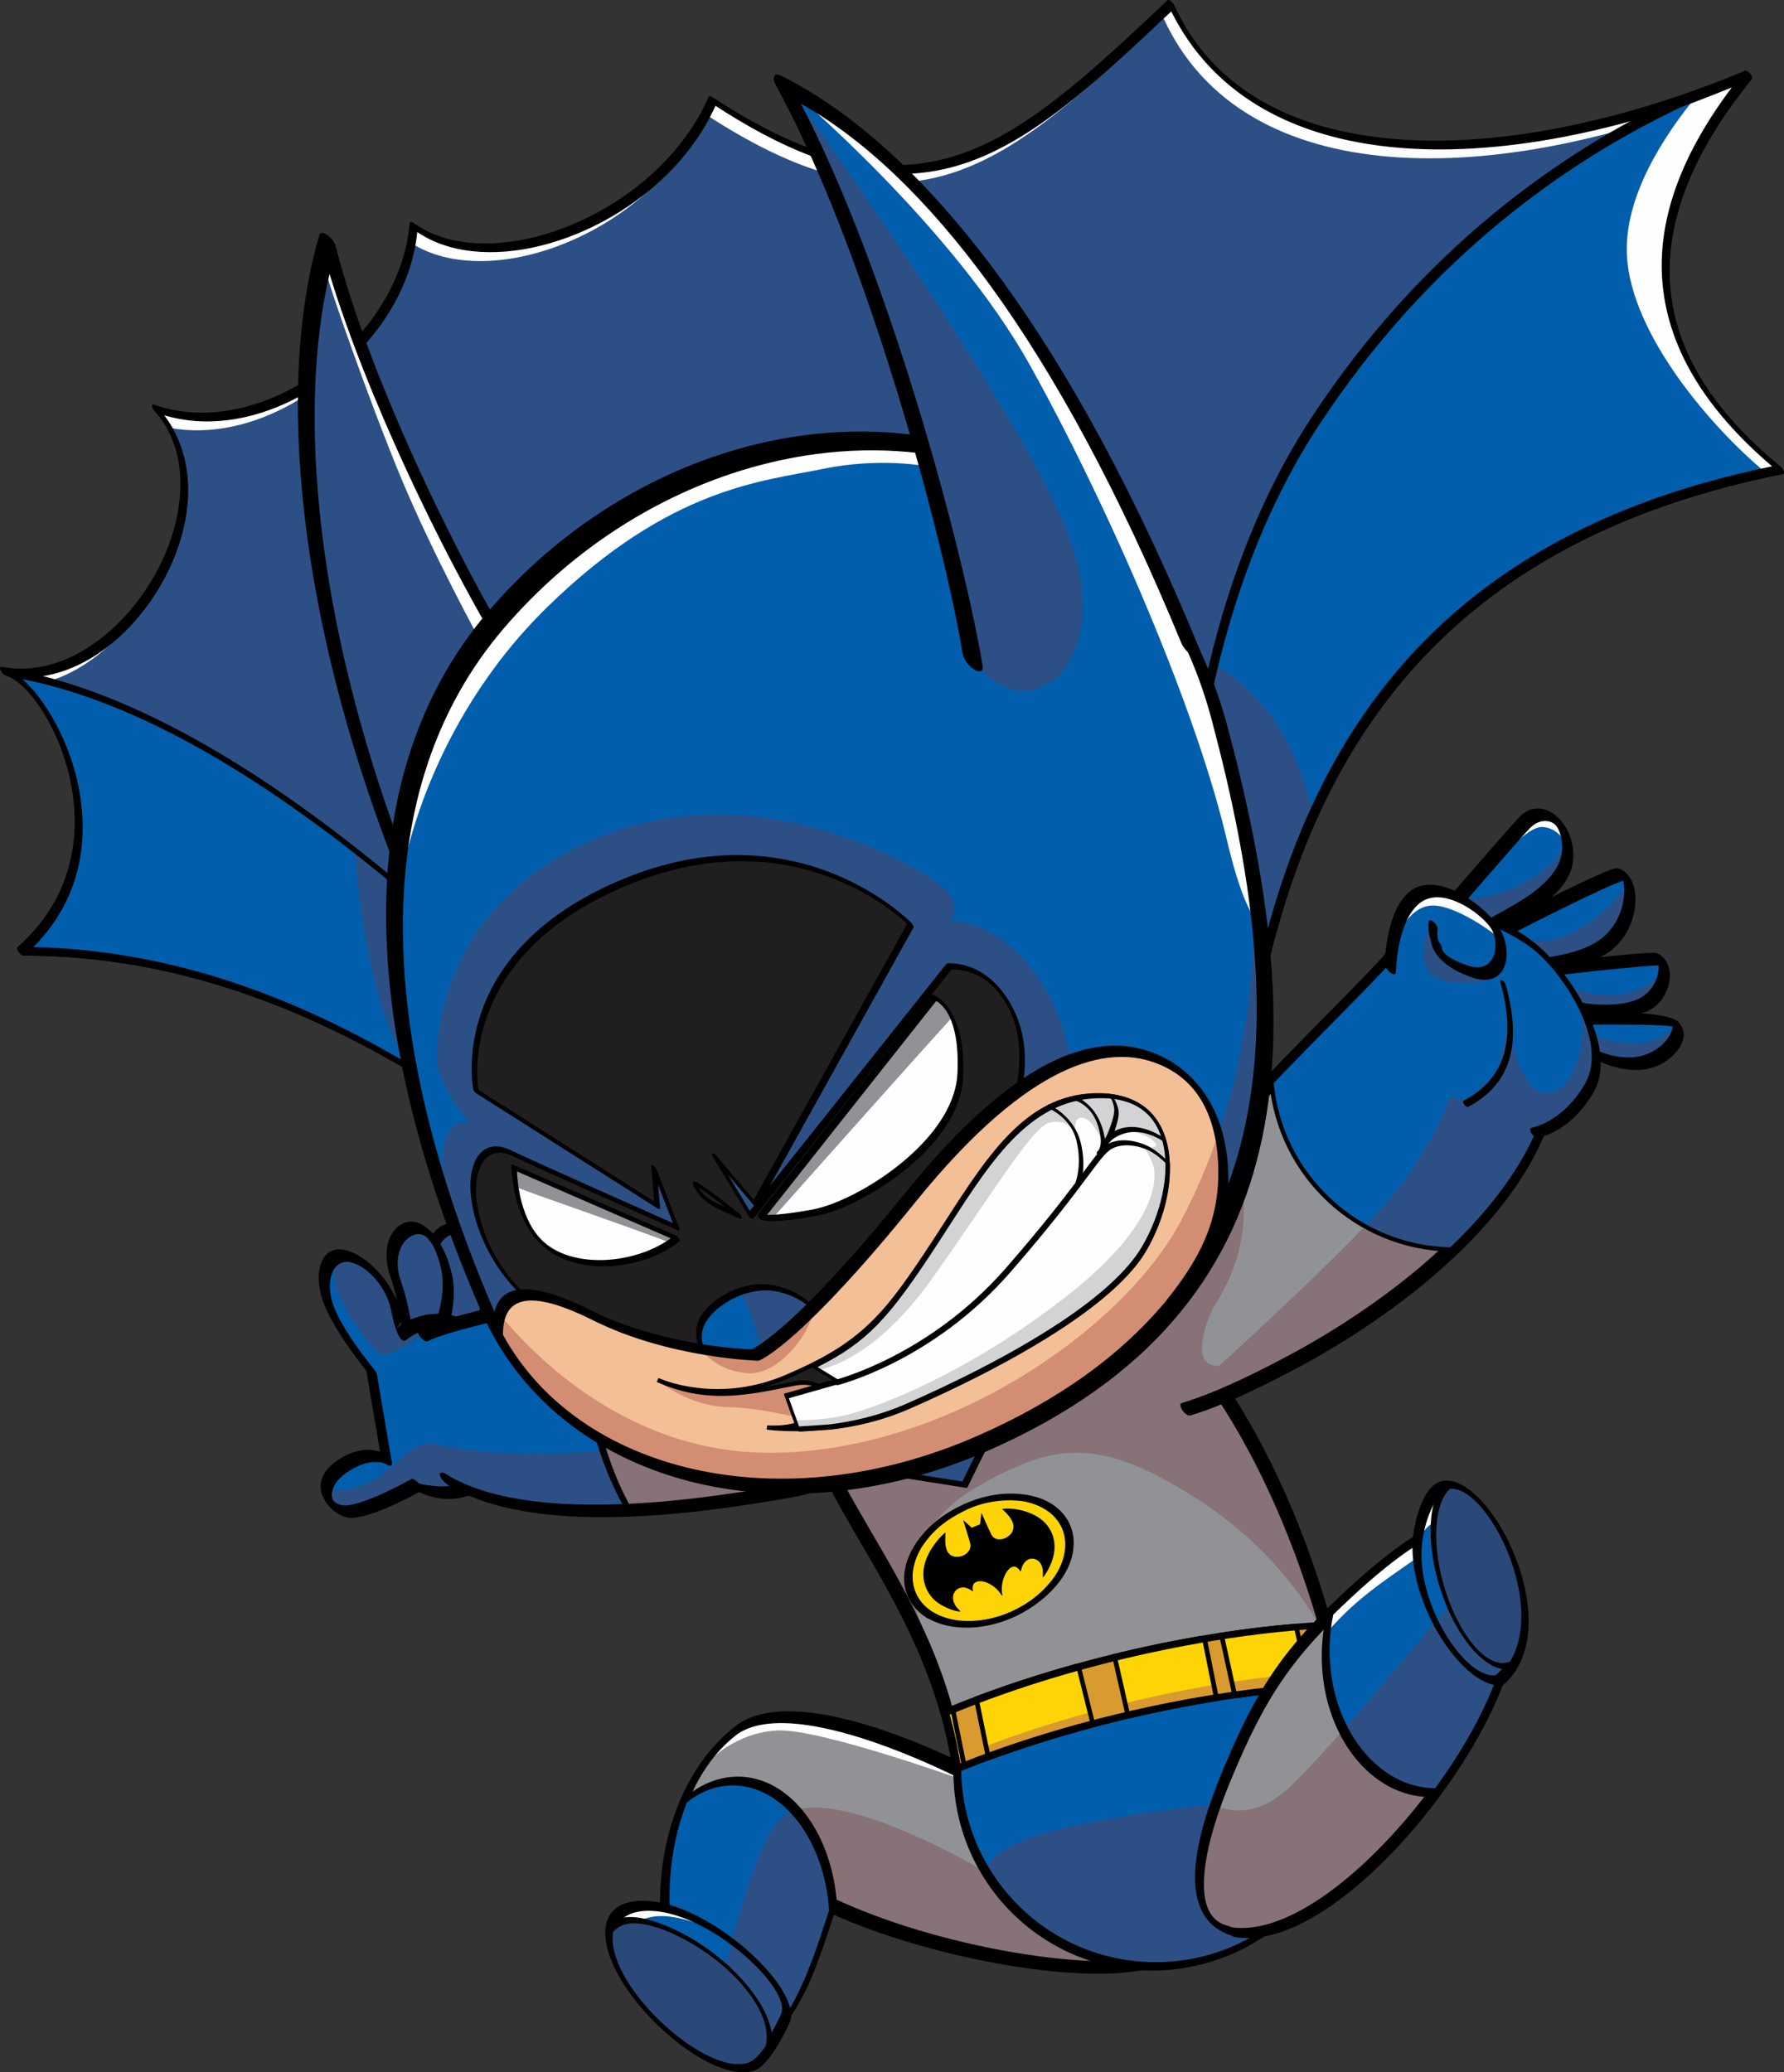 <?xml version="1.0" encoding="UTF-8" standalone="no"?>
<!-- Creator: CorelDRAW 2018 (64 Bit) -->

<svg
   xml:space="preserve"
   width="82.835mm"
   height="96.203mm"
   version="1.1"
   style="clip-rule:evenodd;fill-rule:evenodd;image-rendering:optimizeQuality;shape-rendering:geometricPrecision;text-rendering:geometricPrecision"
   viewBox="0 0 8283.477 9620.338"
   id="svg276"
   sodipodi:docname="batman.svg"
   inkscape:version="1.4 (86a8ad7, 2024-10-11)"
   xmlns:inkscape="http://www.inkscape.org/namespaces/inkscape"
   xmlns:sodipodi="http://sodipodi.sourceforge.net/DTD/sodipodi-0.dtd"
   xmlns="http://www.w3.org/2000/svg"
   xmlns:svg="http://www.w3.org/2000/svg"><rect x="0" y="0" width="8283.477" height="9620.338" fill="#333333" stroke="none"/><sodipodi:namedview
   id="namedview276"
   pagecolor="#ffffff"
   bordercolor="#666666"
   borderopacity="1.0"
   inkscape:showpageshadow="2"
   inkscape:pageopacity="0.0"
   inkscape:pagecheckerboard="0"
   inkscape:deskcolor="#d1d1d1"
   inkscape:document-units="mm"
   inkscape:zoom="1.0268353"
   inkscape:cx="121.73325"
   inkscape:cy="183.57374"
   inkscape:window-width="1920"
   inkscape:window-height="1017"
   inkscape:window-x="-8"
   inkscape:window-y="-8"
   inkscape:window-maximized="1"
   inkscape:current-layer="Camada_x0020_1" />
 <defs
   id="defs1">
  <style
   type="text/css"
   id="style1">
   <![CDATA[
    .fil37 {fill:none}
    .fil10 {fill:#FEFEFE}
    .fil29 {fill:#E6E7E8}
    .fil22 {fill:#D2D3D5}
    .fil4 {fill:#606062}
    .fil2 {fill:#4B4B4D}
    .fil6 {fill:#414041}
    .fil28 {fill:#ACA77B}
    .fil26 {fill:#DE9E89}
    .fil34 {fill:#F7ADAF}
    .fil24 {fill:#F8AC92}
    .fil35 {fill:#DB8488}
    .fil9 {fill:#DB8473}
    .fil32 {fill:#EF494F}
    .fil31 {fill:#ED3237}
    .fil30 {fill:#D23034}
    .fil16 {fill:#D99A30}
    .fil20 {fill:#D38D73}
    .fil5 {fill:#524E4F}
    .fil8 {fill:#B7766B}
    .fil3 {fill:#403F40}
    .fil14 {fill:#867277}
    .fil27 {fill:#807956}
    .fil7 {fill:#3B3B3B}
    .fil36 {fill:#373838}
    .fil11 {fill:#2C5086}
    .fil15 {fill:#2A4878}
    .fil0 {fill:#201E1E}
    .fil18 {fill:#201E1E}
    .fil23 {fill:black}
    .fil12 {fill:#015EAC}
    .fil13 {fill:#919296}
    .fil21 {fill:#919296}
    .fil19 {fill:#F3BF97}
    .fil25 {fill:#FCD3B3}
    .fil17 {fill:#FED406}
    .fil33 {fill:#FEFEFE;fill-rule:nonzero}
    .fil1 {fill:black;fill-rule:nonzero}
   ]]>
  </style>
 </defs>
 <g
   id="Camada_x0020_1"
   inkscape:label="Camada 1"
   inkscape:groupmode="layer"
   transform="translate(-7290.792,-1513.758)">
  
  
  
  
  
  
  
  
  
  
  
  
  
  
  
  
  
  
  
  
  
  
  
  
  
  
  
  
  
  
  
  
  
  
  
  
  
  <path
   class="fil11"
   d="m 8014.52,3412.07 c 506.79,178.39 1153.59,-304.48 1196.56,-848.39 365.22,269.45 1145.66,-29.08 1387.58,-583.37 962.23,630.65 1392.43,250.1 2128.8,-446.15 373.31,820.03 1560.33,793.77 2680.41,328.41 -540.13,665.32 -525.6,1279.06 148.2,1831.46 -1791.32,356.6 -2366.75,1551.75 -2519.57,3038.33 L 11001.24,7887.22 C 9901.99,6920.09 8810.37,5930.11 7388.87,5929.78 c 540.65,-478.05 128.88,-1243.79 -79.88,-1300.11 552.7,105.19 1094.64,-788.45 705.53,-1217.6 z"
   id="path36" />
  <path
   class="fil10"
   d="m 8014.52,3412.07 c 381.82,134.4 843.06,-106.57 1065.72,-466.17 -189.22,361.44 -620.4,624.54 -1002.13,554.16 -17.54,-30.98 -38.62,-60.45 -63.59,-87.99 z m 1186.09,-769.75 c 4.84,-26.02 8.39,-52.25 10.47,-78.63 337.22,248.78 1028.4,13.33 1322.84,-460.56 -264.18,502.92 -973.03,769.21 -1333.31,539.19 z m 1366.85,-597.65 c 11.18,-21.06 21.65,-42.49 31.2,-64.37 962.23,630.67 1392.43,250.1 2128.8,-446.14 373.31,820.03 1560.33,793.77 2680.4,328.41 -18.9,23.28 -37.04,46.48 -54.58,69.63 -1114.38,457.66 -2289.93,479.03 -2661.1,-336.3 -735.32,695.25 -1165.38,1075.66 -2124.72,448.77 z m 4617.83,144.95 c -294.47,540.36 -191.16,1043.72 370.78,1504.41 -29.27,5.83 -58.17,11.91 -86.79,18.18 -536.68,-466.41 -610.71,-975.86 -283.99,-1522.59 z M 13500.58,5073.8 c -264.8,476.92 -400.77,1042.69 -464.08,1658.56 l -30.5,17.3 c 68.15,-625.32 213.11,-1197.65 494.58,-1675.86 z m -6084.24,856.29 c -9.16,-0.08 -18.28,-0.31 -27.47,-0.31 62.02,-54.84 111.37,-113.5 150.07,-174.4 -30.72,60.37 -71.09,119.05 -122.6,174.71 z m -5.58,-1232.45 c -35.85,-35.89 -71.02,-59.67 -101.77,-67.97 270.25,51.44 537.87,-135.97 695.37,-391.08 -126.75,240.67 -351.53,436.5 -593.6,459.05 z"
   id="path37" />
  <path
   class="fil1"
   d="m 8008.34,3393.01 c 53.2,18.59 108.27,29.74 164.21,34.15 200.57,15.83 410.05,-55.16 586.86,-179.47 177.07,-124.51 321.21,-302.38 390.78,-500.04 22.69,-64.49 37.45,-131 42.76,-198.32 0.61,-7.67 8.61,-8.03 18.11,-1.02 25.83,19.02 54.09,35.11 84.3,48.29 166.13,72.5 387.67,58.82 603.8,-21.13 217.21,-80.36 428.09,-227.74 571.5,-422.13 43.75,-59.29 81.18,-122.87 110.52,-190.11 2.09,-4.72 8.48,-4.26 15.7,0.47 475.53,311.65 819.92,373.36 1136.67,271.04 318.74,-102.97 610.01,-371.83 977.7,-719.49 4.53,-4.22 15.47,0.82 24.42,11.26 3.26,3.8 5.8,7.79 7.51,11.54 168.05,369.14 513,560.19 945.44,613.17 499,61.13 1111.03,-61.99 1704.54,-308.57 5.91,-2.5 17.3,4.39 25.41,15.39 6.99,9.47 9.28,18.91 6.01,22.94 -268.89,331.31 -399.79,649.15 -379.63,952.19 19.73,296.55 186.49,579.25 512.91,846.86 10,8.22 17.3,21.16 16.32,28.89 -0.41,3.27 -2.25,5.08 -4.98,5.47 -893.89,178.02 -1484.41,565.2 -1870.46,1093.28 -386.12,528.15 -567.85,1197.37 -644.12,1939.31 -0.25,2.44 -1.27,4.11 -2.86,5 l -2035.22,1154.91 c -4.31,2.45 -12.25,-0.95 -19.56,-7.83 l -73.2,-64.43 C 9853.79,6892.59 8783.76,5950.51 7400.84,5950.2 c -7.56,0.01 -19.06,-9.13 -25.67,-20.4 -5.31,-9.05 -5.85,-16.74 -1.94,-19.42 128.26,-113.55 202.44,-243.41 238.21,-376 43.34,-160.63 30.15,-324.91 -11.38,-468.66 -40.68,-140.82 -108.03,-260.71 -175.1,-336.57 -37.87,-42.83 -75.46,-70.96 -107.12,-79.5 -8.78,-2.34 -19.87,-13.2 -24.75,-24.23 -4.68,-10.57 -1.98,-17.48 5.98,-15.97 182.78,34.78 365,-41.89 511.98,-175.15 76.02,-68.92 142.6,-153.12 194.91,-244.95 52.17,-91.58 90.09,-190.7 108.94,-289.79 33.71,-177.14 7.14,-352.12 -107.65,-478.72 -9.22,-10.2 -13.45,-22.41 -9.44,-27.25 2.08,-2.51 5.98,-2.55 10.53,-0.58 z m 186.65,74.97 c -47.58,-3.75 -94.88,-12.33 -141.33,-26.13 105.75,140.47 130.24,315.54 97.3,488.65 -19.16,100.69 -57.63,201.31 -110.54,294.19 -52.78,92.64 -120.09,177.72 -197.09,247.53 -132.2,119.87 -293.19,194.59 -458.78,185.64 18.4,15.28 37.15,33.66 55.83,54.79 75.49,85.38 150.44,217.39 194.4,369.57 43.12,149.24 56.97,319.19 12.4,484.38 -32.38,120.03 -95.7,237.82 -201.21,343.59 1362.55,30.98 2423.26,964.8 3483.93,1898.64 l 62.53,55.04 2026.34,-1149.8 c 76.76,-743.15 259.21,-1413.5 646.19,-1942.82 384.2,-525.55 970.03,-912.01 1854.05,-1092.7 -324.11,-276.01 -490.24,-566.53 -510.46,-870.42 -18.98,-285.19 92.55,-581.95 324.1,-889.3 -567.19,223.03 -1145.75,331.49 -1622.63,273.07 -438.45,-53.72 -793.49,-248.75 -980.88,-625.1 -361.82,341.9 -650.42,605.77 -967.17,708.1 -320.26,103.45 -668.89,42.01 -1149.18,-269.96 -29.26,65.48 -65.94,127.29 -108.43,184.88 -144.58,195.97 -357.22,344.58 -576.26,425.61 -220.14,81.44 -447.65,94.55 -620.52,19.11 -27.89,-12.17 -54.48,-26.64 -79.51,-43.48 -6.24,64.64 -20.82,128.27 -42.5,189.87 -70.37,199.92 -215.96,379.7 -394.76,505.42 -179.06,125.89 -391.69,197.75 -595.82,181.63 z"
   id="path38" />
  <path
   class="fil12"
   d="M 10330.33,7304.23 C 9445.49,6559.14 8521.98,5930.04 7388.87,5929.78 7916.6,5463.17 7536.93,4722.56 7324.33,4635.04 8867.12,4890.72 10621.52,7150.05 11179.08,7664 Z"
   id="path39" />
  <path
   class="fil11"
   d="m 8938.41,5460.88 c 515.85,404.17 1000.1,889.93 1397.97,1311.32 -657.13,-142.04 -1173.28,-324.58 -1223.89,-449 -129.9,-319.33 -167.63,-750.15 -174.08,-862.32 z"
   id="path40" />
  <path
   class="fil1"
   d="M 10328.08,7317.84 C 9887.57,6946.9 9437.59,6604.91 8957.26,6355.91 8476.75,6106.83 7965.06,5950.32 7400.84,5950.2 c -7.56,0.01 -19.06,-9.13 -25.67,-20.4 -5.31,-9.05 -5.85,-16.74 -1.94,-19.42 99.45,-88.05 166.44,-186 208.2,-287.44 71.28,-173.14 68.78,-356.05 29.29,-517.2 -38.69,-157.91 -112.32,-293.45 -185.72,-376.46 -32.88,-37.18 -65.47,-63.26 -94.08,-75.04 -9.36,-3.83 -19.91,-15.54 -23.54,-26.14 -3.13,-9.14 -0.12,-14.48 6.77,-13.32 1239.73,205.44 2612.07,1692.88 3400.12,2547.03 197.26,213.81 357.6,387.6 468.7,490.01 9.83,9.07 16.05,21.89 13.91,28.62 -1.48,4.66 -6.6,5.18 -12.88,2.05 l -847.38,-359.2 c -2.82,-1.2 -5.74,-3.1 -8.54,-5.45 z M 8948.14,6319.47 c 484.3,251.06 937.11,594.73 1380.03,967.46 l 790.04,334.89 C 11009.8,7515.36 10868.36,7362.07 10700.43,7180.05 9931.65,6346.8 8602.14,4905.8 7394.15,4666.2 c 15.33,13.52 30.83,29.11 46.27,46.58 82.27,93.04 163.98,241.67 205.6,411.52 40.82,166.6 43.64,355.14 -29.43,532.62 -36.37,88.36 -91.68,174.15 -170.61,253.26 541.7,12.35 1036.18,167.74 1502.16,409.29 z"
   id="path41" />
  <path
   class="fil12"
   d="m 15078.7,1992.53 c 107.3,-39.9 217.17,-83.43 329.17,-129.96 -540.13,665.32 -525.6,1279.06 148.2,1831.46 -1791.32,356.6 -2366.75,1551.75 -2519.57,3038.33 l -234.31,-35.79 c -73.6,-871.84 -53.91,-2235.93 594.24,-3224.86 518.91,-791.73 1167.49,-1234.61 1682.27,-1479.18 z"
   id="path42" />
  <path
   class="fil10"
   d="m 15169.43,1958.18 c 78.27,-30.16 157.79,-62.11 238.43,-95.61 -540.11,665.33 -525.59,1279.06 148.21,1831.46 -22.44,4.47 -44.55,9.16 -66.61,13.89 -256.37,-212.8 -625.13,-643.75 -644.45,-1006.89 -14.83,-278.69 178.16,-565.36 324.42,-742.85 z"
   id="path43" />
  <path
   class="fil11"
   d="m 13388.79,5296.81 c -192.54,426.71 -298.58,913.09 -352.29,1435.55 l -234.31,-35.79 c -48.15,-570.42 -56.34,-1351.57 125.27,-2100.49 236.76,139.23 387.65,379.94 461.33,700.73 z"
   id="path44" />
  <path
   class="fil1"
   d="m 15064.95,1972.29 c 51.76,-19.24 105.83,-40.05 161.93,-62.22 55.72,-22.02 111.14,-44.52 166.28,-67.42 5.91,-2.5 17.3,4.39 25.41,15.39 6.99,9.47 9.28,18.91 6.01,22.94 -268.89,331.31 -399.79,649.15 -379.63,952.19 19.73,296.55 186.49,579.25 512.91,846.86 10,8.22 17.3,21.16 16.32,28.89 -0.41,3.27 -2.25,5.08 -4.98,5.47 -893.89,178.02 -1484.41,565.2 -1870.46,1093.28 -386.12,528.15 -567.85,1197.37 -644.12,1939.31 -0.48,4.66 -3.76,6.5 -8.43,5.54 l -233.66,-35.69 c -8.24,-1.25 -19.55,-11.35 -25.26,-22.53 -1.91,-3.74 -2.95,-7.13 -3.18,-9.93 -36.87,-436.71 -50.38,-996.69 26.49,-1571.23 76.88,-574.67 244.16,-1164.03 568.83,-1659.4 259.72,-396.29 551.96,-705.32 843.7,-945.89 291.87,-240.69 583.05,-412.78 840.62,-535.13 z m 191.21,-22.28 c -53.16,21 -107.24,41.78 -162.31,62.26 l -0.18,0.09 c -257.19,122.17 -547.73,293.83 -838.54,533.65 -290.97,239.94 -582.5,548.24 -841.66,943.67 -323.48,493.54 -490.14,1080.74 -566.73,1653.28 -74.96,560.26 -63.71,1106.48 -28.79,1537.34 l 201.14,30.72 c 76.94,-741.94 259.42,-1411.18 645.87,-1939.77 384.2,-525.55 970.03,-912.01 1854.05,-1092.7 -324.11,-276.01 -490.24,-566.53 -510.46,-870.42 -18.96,-284.94 92.35,-581.43 323.49,-888.5 -25.6,10.38 -50.9,20.51 -75.88,30.38 z"
   id="path45" />
  <path
   class="fil13"
   d="m 12439.31,10186.21 c 138.52,206.23 377.69,396.1 182.5,441.38 -302.82,70.24 -1005.68,-52.05 -1469.95,-267.6 -54.51,151.97 -94.13,293 -119.59,350.12 -187.44,420.76 -462.43,408.28 -591.58,8.34 -129.15,-399.94 -51.15,-923.69 266.63,-1170.68 352.76,-274.15 1593.48,432.21 1731.99,638.44 z"
   id="path46" />
  <path
   class="fil10"
   d="m 10543.15,9729.07 c 45.03,-69.61 99.66,-131.15 164.18,-181.29 186.38,-144.86 620.65,-15.96 1009.26,168.25 12.85,33.26 9.97,48.5 9.97,48.5 0,0 -626.2,-223.5 -821.5,-217.46 -195.3,6.04 -332.23,144.97 -338.27,163.09 z"
   id="path47" />
  <path
   class="fil14"
   d="m 12439.31,10186.21 c 138.51,206.23 377.69,396.1 182.49,441.38 -302.81,70.24 -1005.67,-52.05 -1469.93,-267.6 -54.51,151.97 -94.14,293 -119.6,350.12 -132.54,297.52 -308.84,378.36 -446.41,258.84 61.6,-300.84 183.48,-826.56 312.66,-995.32 184.69,-241.29 971.12,232.35 971.12,232.35 0,0 -11.91,-116.17 336.62,-199.58 l 16.4,-3.88 c 108.84,74.22 187.4,140.13 216.65,183.69 z"
   id="path48" />
  <path
   class="fil1"
   d="m 12463.59,10160.5 c 35.97,53.56 79.98,107.33 121.05,157.53 64.34,78.63 121.61,148.62 134.13,202.61 15.14,65.3 -12.3,112.92 -110.31,135.64 -155.14,35.98 -412.57,22.35 -689.21,-28.01 -259.27,-47.19 -535.83,-126.54 -761.04,-227.32 -17.74,51.55 -33.98,101.68 -48.4,146.2 -22.23,68.64 -40.24,124.22 -54.87,157.04 l -1.13,2.38 c -60.36,134.74 -130.98,229.92 -204.78,286.35 -53.44,40.87 -106.84,60.09 -157.71,58.15 -48.01,-1.83 -94.29,-22.71 -136.46,-62.11 -54.76,-51.16 -103.02,-133.87 -139.55,-247 -68.12,-210.95 -79.13,-456.64 -28.39,-679.44 48.51,-213.01 153.5,-406.99 319.21,-535.78 5.49,-4.26 10.94,-8.22 16.25,-11.78 190.73,-128.1 583.25,-22.95 948.57,141.81 362.6,163.56 700.94,385.08 785.11,493.38 2.81,3.61 5.34,7.08 7.53,10.35 z m 73.29,210.33 c -40.73,-49.78 -84.37,-103.1 -121.85,-158.91 -2.05,-3.07 -4.35,-6.22 -6.83,-9.41 -83.09,-106.91 -418.95,-326.43 -779.55,-489.08 -357.88,-161.4 -737.66,-267.61 -910.35,-151.63 -3.58,2.4 -6.86,4.76 -9.77,7.02 -138.52,107.65 -227.91,276.98 -271.01,466.22 -49.03,215.25 -37.98,453.89 28.55,659.9 35.64,110.36 82.34,190.7 135.11,240 39.31,36.73 81.8,56.17 125.28,57.83 40.64,1.55 81.59,-12.5 120.81,-42.49 55.44,-42.39 110.91,-119.29 161.42,-232.08 l 0.91,-2.17 c 12.58,-28.22 29.89,-81.65 51.27,-147.66 18.72,-57.78 40.53,-125.11 66.26,-196.94 1.69,-5.64 5.01,-12.08 9.83,-18.48 11.78,-15.66 28.02,-25.2 36.25,-21.32 229.13,106.38 516.22,189.97 784.28,238.76 273.43,49.77 526.65,63.53 677.65,28.51 27.65,-6.41 35.85,-17.95 32.33,-33.16 -11.43,-49.3 -67.55,-117.87 -130.59,-194.91 z"
   id="path49" />
  <path
   class="fil12"
   d="m 11158.8,10370.62 c -73.16,221.4 -171.53,555.59 -363.24,648.51 -134.52,65.2 -273.75,-41.16 -354.22,-290.38 -86.72,-268.54 -81.01,-592.3 26.7,-852.63 69.05,-59.82 150.16,-94.31 236.96,-94.31 237.79,0 432.99,258.74 453.8,588.81 z"
   id="path50" />
  <path
   class="fil11"
   d="m 11158.81,10370.62 c -73.17,221.41 -171.54,555.6 -363.25,648.52 -72.56,35.16 -146.49,20.39 -211.83,-39.77 60.89,-298.95 184.11,-835.01 314.79,-1005.74 21.18,-27.68 50.36,-45.86 85.28,-56.51 97.4,107.19 163.39,269.22 175.01,453.5 z"
   id="path51" />
  <path
   class="fil1"
   d="m 11175.53,10364.35 -13.92,42.41 c -74.26,227.04 -175.35,536.01 -371.26,630.96 -9.66,4.68 -19.17,8.53 -28.46,11.53 -55.33,17.87 -110.22,9.16 -160.78,-24.4 -49.42,-32.79 -95.2,-89.63 -133.54,-168.74 -16.11,-33.27 -30.89,-70.3 -44,-110.91 -44.18,-136.83 -64.54,-287.95 -59.85,-437.84 4.61,-147.56 33.59,-294.47 88.06,-426.14 2.74,-6.64 7.87,-13.37 13.48,-18.26 38.33,-33.22 79.78,-59.18 123.34,-76.51 41,-16.32 84.07,-25.06 128.37,-25.06 120.49,0 229.99,64.92 312,171.34 82.49,107.02 137.46,256.26 148.01,423.69 0.15,2.32 -0.39,5.05 -1.45,7.93 z m -48.06,57.11 12.97,-39.55 c -10.79,-162.91 -64.56,-308.16 -145.05,-412.58 -79.98,-103.78 -186.14,-167.1 -302.36,-167.1 -41.07,0 -80.65,7.95 -117.99,22.82 -33.81,13.45 -65.68,32.56 -95.02,56.51 -49.23,123.02 -75.53,260.64 -79.88,399.76 -4.62,147.47 15.44,296.23 58.95,430.98 13.04,40.38 27.55,76.84 43.24,109.23 37.43,77.24 81.98,132.63 129.98,164.48 46.86,31.1 96.61,39.54 145.66,23.7 7.79,-2.51 15.42,-5.58 22.8,-9.15 163.11,-79.05 257.42,-367.3 326.7,-579.1 z"
   id="path52" />
  <path
   class="fil12"
   d="m 10938.73,10880.33 c -4.25,12.73 -90.52,196.6 -159.82,222.05 -179.16,65.81 -572.77,-267.93 -644.84,-521.84 -44.65,-157.32 37.14,-232.52 191.4,-217.52 283,27.55 662.56,383.15 613.26,517.31 z"
   id="path53" />
  <path
   class="fil10"
   d="m 10140.57,10426.67 c 30.11,-50.62 95.26,-72.37 184.9,-63.65 4.27,0.42 8.55,0.91 12.86,1.48 111,28.98 244.92,98.55 244.92,98.55 0,0 -91.54,-40.2 -178.12,-51.33 -86.58,-11.13 -134.2,13.6 -135.44,17.31 l -128.02,9.28 c 0,0 -1.12,-5.21 -1.1,-11.64 z"
   id="path54" />
  <path
   class="fil11"
   d="m 10938.73,10880.33 c -4.25,12.73 -90.52,196.59 -159.82,222.05 -55.39,20.35 -131.29,2.46 -211.84,-39.41 24.68,-126.63 67.62,-333.55 121.18,-536.81 160.45,120.24 279.43,275.39 250.48,354.17 z"
   id="path55" />
  <path
   class="fil1"
   d="m 10958.98,10899.16 c -2.8,8.45 -40.77,90.38 -86.02,153.25 -24.73,34.36 -51.96,63.45 -77.55,72.84 l -0.42,0.14 c -2.8,1.01 -5.85,1.99 -9.07,2.9 -92.75,26.32 -233.7,-39.48 -363.2,-144.08 -130.59,-105.47 -250.12,-250.85 -298.41,-382.23 -3.82,-10.35 -7.22,-20.72 -10.12,-30.98 -11.22,-39.55 -15.02,-74.23 -12.14,-103.9 3.08,-31.71 13.8,-57.72 31.21,-77.89 17.14,-19.86 40.96,-34.07 70.5,-42.44 30.61,-8.68 67.34,-11.07 109.15,-7.01 41.96,4.08 85.88,15.1 130.13,31.36 126.74,46.58 257.71,136.64 355.62,231.27 103.6,100.11 171.66,206.17 164.77,276.89 -0.66,6.82 -2.14,13.48 -4.45,19.88 z m -124.7,111.69 c 44.54,-61.89 81.49,-141.25 84.19,-149.36 l 0.12,-0.24 c 1.69,-4.59 2.8,-9.74 3.34,-15.33 5.14,-52.84 -50.19,-136.45 -134.1,-217.55 l -0.07,-0.09 c -89.58,-86.59 -210.29,-169.33 -328.04,-212.6 -41.56,-15.27 -82.64,-25.61 -121.69,-29.4 -39.33,-3.82 -73.75,-1.62 -102.25,6.47 -27.01,7.66 -48.81,20.68 -64.54,38.9 -15.47,17.92 -24.98,40.91 -27.69,68.81 -2.49,25.72 0.76,55.66 10.4,89.64 2.42,8.56 5.3,17.32 8.55,26.16 l 0.03,0.11 c 41.82,113.86 147.5,241.55 263.57,335.3 117.19,94.65 244.48,154.29 327.8,130.64 2.59,-0.73 5.31,-1.62 8.12,-2.64 l 0.39,-0.16 c 22.87,-8.39 48.31,-35.93 71.87,-68.66 z"
   id="path56" />
  <path
   class="fil15"
   d="m 10858.59,11024.6 c -25.48,36.58 -53.77,68.26 -79.68,77.78 -179.16,65.81 -572.77,-267.93 -644.84,-521.84 -12.13,-42.75 -14.92,-79.43 -9.45,-109.89 15.38,-19.11 38.63,-34.62 73.3,-40.92 121.37,-22.06 422.95,118.91 586,344.49 73.59,101.79 89.98,187.36 74.67,250.38 z"
   id="path57" />
  <path
   class="fil1"
   d="m 10870.6,11037.72 c -13.65,19.58 -28.25,37.9 -43.02,52.31 -12.87,12.56 -25.84,22.05 -38.36,26.64 l -0.25,0.08 c -2.89,1.05 -5.93,2.04 -9.05,2.92 -90.98,25.82 -229.37,-38.83 -356.56,-141.56 -127.89,-103.28 -244.83,-245.35 -291.89,-373.45 -3.69,-10.01 -6.99,-20.07 -9.82,-30.08 -6.29,-22.18 -10.19,-42.75 -11.81,-61.69 -1.66,-19.3 -0.97,-37.07 1.93,-53.22 0.16,-0.88 0.48,-1.6 0.93,-2.16 8.43,-10.47 19.07,-19.87 32.36,-27.29 11.95,-6.66 26.26,-11.87 43.3,-14.96 67.31,-12.24 188.22,24.13 311.29,96.48 105.89,62.25 213.92,151.34 292.12,259.53 36.92,51.08 60.35,98.34 73.07,141.02 14.13,47.4 15,88.94 6.57,123.68 -0.17,0.7 -0.45,1.28 -0.81,1.75 z m -66.26,25.39 c 13.97,-13.63 28.14,-31.44 41.64,-50.76 7.53,-31.77 6.74,-69.27 -5.86,-111.54 -11.16,-37.44 -31.7,-78.88 -64.05,-123.64 -71.83,-99.37 -172.54,-182.08 -271.88,-240.47 -117.75,-69.22 -232.97,-104.09 -296.71,-92.5 -15.76,2.86 -29.19,7.78 -40.56,14.12 -12.28,6.85 -22.02,15.29 -29.68,24.59 -2.43,14.29 -2.96,30.1 -1.48,47.38 1.49,17.37 5.03,36.14 10.73,56.23 2.49,8.81 5.47,17.87 8.85,27.06 43.05,117.23 151.32,248.25 270.12,344.19 119.49,96.51 249.35,157.31 334.44,133.16 2.81,-0.8 5.64,-1.72 8.46,-2.74 l 0.24,-0.1 c 11.48,-4.21 23.59,-13.12 35.74,-24.98 z"
   id="path58" />
  <path
   class="fil13"
   d="m 11867.2,7233.12 c 113.36,0 221.25,23.38 319.17,65.52 794.28,293.35 1236.44,1461.72 1359.15,2209.76 16.05,67.79 24.59,138.49 24.59,211.19 0,504.32 -408.82,913.15 -913.15,913.15 -495.87,0 -899.4,-395.24 -912.79,-887.87 -102.35,-809.86 -685.23,-1304.28 -685.23,-1703.49 0,-446.39 361.87,-808.26 808.26,-808.26 z"
   id="path59" />
  <path
   class="fil14"
   d="m 12958.19,7966.17 c 135.34,201.32 248.01,427.23 338.65,655.43 73.27,241.58 131.33,460.06 131.33,460.06 0,0 -169.05,-351.62 -588.29,-615.34 -419.24,-263.72 -635.62,-277.24 -1027.82,-40.57 -392.2,236.67 -263.71,588.29 -223.14,716.77 l -17.7,-2.36 c -129.42,-294.18 -296.68,-536.59 -404.24,-747.41 415.12,-189.53 1570.96,-714.65 1537.66,-670.24 -40.57,54.1 -81.14,344.86 54.1,344.86 90.21,0 141.31,-81.22 199.45,-101.2 z"
   id="path60" />
  <path
   class="fil14"
   d="m 12975.3,7992.06 c 20.91,31.89 41.29,64.35 61.1,97.31 31.35,97.87 66.91,239.02 42.32,317.28 -40.22,127.98 -274.25,-307.15 -299.84,-332.74 z"
   id="path61" />
  <path
   class="fil14"
   d="m 11867.2,7233.12 c 113.36,0 221.25,23.38 319.17,65.52 234.27,86.53 437.88,249.22 611.73,454.75 -202.57,233.83 -481.26,436.62 -854.01,600.36 -233.17,102.43 -468.37,163.99 -695.59,188.07 -107.73,-187.91 -189.56,-350.86 -189.56,-500.45 0,-86.06 13.51,-168.96 38.42,-246.75 103.54,-96.86 251.24,-251.59 453.97,-497.43 97.03,-41.24 203.78,-64.07 315.87,-64.07 z"
   id="path62" />
  <path
   class="fil1"
   d="m 11884.3,7203.95 c 56.63,0 111.98,5.78 165.45,16.75 54.78,11.24 107.55,27.96 157.67,49.53 344.36,127.34 622.59,417.8 837.46,767.16 282.85,459.87 456.3,1022.32 526.32,1448.78 8.19,34.65 14.46,70.01 18.63,105.88 4.13,35.59 6.28,71.78 6.28,108.38 l -0.06,1.51 c -0.43,262.4 -109.51,502.49 -285.62,678.61 -173.84,173.82 -411.11,281.36 -670.57,281.36 -250.14,0 -476.88,-99.39 -642.77,-260.76 -166.33,-161.78 -271.81,-386.17 -278.86,-635.5 -56.88,-449.21 -262.75,-801.61 -433.72,-1094.28 -136.82,-234.22 -251.52,-430.55 -251.52,-610.8 0,-234.04 97.43,-448.49 254.91,-605.98 154.86,-154.85 365.91,-250.64 596.4,-250.64 z m 126.75,74.61 c -51.93,-10.66 -105.77,-16.27 -160.95,-16.27 -215.88,0 -408.99,85.16 -546.66,222.82 -135.02,135.03 -218.55,324.73 -218.55,537.06 0,172.91 113.4,367.01 248.66,598.56 172.01,294.46 379.16,649.03 436.51,1102.87 l 0.1,1.54 c 6.61,243.55 110.1,463.29 273.43,622.15 163.04,158.6 385.47,256.28 630.47,256.28 244.85,0 464.18,-96.9 620.83,-253.54 153.75,-153.76 248.95,-369.23 249.26,-610.05 l -0.04,-1.23 c 0,-35.41 -2.07,-70.32 -6.04,-104.54 -4.08,-35.13 -10.19,-69.59 -18.15,-103.22 l -0.17,-0.87 c -69.56,-424.05 -242.16,-983.72 -523.81,-1441.63 -213.38,-346.93 -489.2,-635.19 -829.85,-761.15 l -0.77,-0.29 c -49.12,-21.14 -100.75,-37.51 -154.27,-48.49 z"
   id="path63" />
  <polygon
   class="fil11"
   points="11995.01,7948.17 11250.79,8324.81 11770.38,8406.49 "
   id="polygon63" />
  <path
   class="fil1"
   d="m 11300.36,8319.27 458.89,72.14 198.38,-404.78 z m 477.38,101.71 -519.47,-81.66 c -4.28,-0.62 -10.16,-4.75 -14.75,-10.77 -5.94,-7.78 -7.5,-15.78 -3.49,-17.84 l 743.76,-376.41 c 2.98,-2.09 9.14,0.29 15.01,6.13 6.87,6.84 10.75,15.87 8.66,20.14 l -224.63,458.32 c -0.86,1.66 -2.57,2.48 -5.09,2.09 z"
   id="path64" />
  <path
   class="fil12"
   d="m 13444.14,9057.43 c 44.89,159.26 78.64,312.34 101.38,450.97 16.05,67.79 24.59,138.49 24.59,211.19 0,504.32 -408.82,913.15 -913.15,913.15 -495.87,0 -899.4,-395.24 -912.79,-887.87 -12.54,-99.25 -32.33,-193.72 -57.35,-283.89 245.42,-101.89 523.6,-192.31 822.43,-263.35 329.92,-78.43 648.01,-124.45 934.89,-140.2 z"
   id="path65" />
  <path
   class="fil11"
   d="m 13548.38,9520.87 c 14.2,63.98 21.73,130.47 21.73,198.72 0,504.32 -408.82,913.15 -913.15,913.15 -333.19,0 -624.69,-178.45 -784.15,-444.99 12.1,-35.96 69.06,-118.08 333.45,-181.35 348.53,-83.41 720.89,-116.18 720.89,-116.18 0,0 154.9,98.31 342.57,-71.49 63.2,-57.18 167.77,-171.46 278.66,-297.86 z"
   id="path66" />
  <path
   class="fil1"
   d="m 13453.75,9054.73 c 22.03,78.17 41.41,155 58.15,229.44 17.29,76.93 31.75,151.29 43.35,221.96 8.17,34.52 14.43,69.87 18.62,105.87 4.11,35.37 6.24,71.29 6.24,107.59 0,254.92 -103.34,485.72 -270.38,652.77 -167.05,167.04 -397.85,270.38 -652.77,270.38 -250.25,0 -477.3,-99.63 -643.57,-261.37 -166.62,-162.06 -272.25,-386.57 -279.15,-635.74 -6.22,-49.09 -14.25,-97.14 -23.84,-144.12 -9.58,-47.05 -20.74,-93 -33.19,-137.88 l -2.36,-8.5 8.14,-3.38 c 124.55,-51.71 257.67,-100.52 397.72,-145.36 136.32,-43.64 278.92,-83.48 426.24,-118.49 162.65,-38.66 322.59,-69.5 477.41,-92.71 159.32,-23.89 313.27,-39.71 459.23,-47.72 l 7.98,-0.43 z m 38.69,233.82 c -16.06,-71.46 -34.65,-145.34 -55.75,-220.71 -142.83,8.09 -293.45,23.73 -449.43,47.11 -154.04,23.1 -313.41,53.83 -475.71,92.41 -147.32,35.01 -289.4,74.68 -424.74,118.01 -136.26,43.63 -266.12,91.12 -388.04,141.46 11.62,42.58 22.1,86.15 31.17,130.7 9.67,47.42 17.8,96.11 24.12,146.09 l 0.08,1.02 c 6.62,243.92 110,463.74 273.15,622.43 162.65,158.22 384.78,255.67 629.67,255.67 249.39,0 475.2,-101.1 638.63,-264.52 163.42,-163.43 264.52,-389.23 264.52,-638.63 0,-35.71 -2.08,-70.88 -6.08,-105.33 -4.08,-35.11 -10.22,-69.7 -18.24,-103.59 l -0.11,-0.67 c -11.54,-70.37 -25.97,-144.58 -43.24,-221.45 z"
   id="path67" />
  <path
   class="fil16"
   d="m 13444.14,9057.43 c 27.04,95.97 50.04,189.68 69.03,279.35 -304.5,11.74 -647.27,58.61 -1003.92,143.39 -277.02,65.86 -536.31,148.37 -768.19,241.22 -12.6,-90.69 -31.21,-177.38 -54.24,-260.41 245.42,-101.89 523.6,-192.31 822.43,-263.35 329.92,-78.43 648.01,-124.45 934.89,-140.2 z"
   id="path68" />
  <path
   class="fil1"
   d="m 13456.58,9063.47 c 13.49,47.86 25.92,94.89 37.27,140.85 11.68,47.3 22.37,93.93 32.04,139.55 1.03,4.87 -0.79,7.58 -4.33,7.5 -154.31,5.96 -318.54,20.97 -489.44,45.38 -165.76,23.67 -337.77,56.18 -513.05,97.85 -136.45,32.43 -268.73,68.97 -395.62,108.81 -130.03,40.84 -254.45,85.2 -371.94,132.24 -4.27,1.72 -12.42,-3.26 -18.19,-11.13 -2.96,-4.03 -4.71,-8.04 -5.15,-11.23 -6.32,-45.45 -14.06,-89.45 -23,-132.09 -9,-42.9 -19.35,-85.03 -30.81,-126.34 -1.17,-4.27 -0.32,-7.13 1.96,-8.1 124.46,-51.68 257.44,-100.44 397.29,-145.22 135.92,-43.51 278.37,-83.3 425.82,-118.34 162.55,-38.64 322.34,-69.45 476.96,-92.63 159.33,-23.89 313.15,-39.71 458.85,-47.7 5.21,-0.3 13.44,5.97 18.35,14.01 1.43,2.35 2.43,4.59 2.99,6.59 z m 12.09,127.75 c -9.67,-39.15 -20.01,-78.66 -30.98,-118.36 -140.88,8.23 -289.15,23.73 -442.46,46.71 -154.25,23.13 -313.76,53.89 -476.16,92.49 -147.19,34.98 -289.42,74.71 -425.16,118.16 -138.08,44.21 -269.56,92.36 -392.82,143.41 10.85,39.63 20.74,80.22 29.46,121.79 7.21,34.37 13.59,69.1 19.03,104.16 111.86,-44.23 230.1,-86.1 353.63,-124.89 126.87,-39.83 259.34,-76.42 396.22,-108.95 175.68,-41.76 347.98,-74.33 513.91,-98.03 169.38,-24.19 332.29,-39.18 485.58,-45.28 -9.15,-42.82 -19.24,-86.64 -30.25,-131.21 z"
   id="path69" />
  <path
   class="fil17"
   d="m 13373.03,9344.49 c -112.48,7.98 -229.35,20.49 -349.52,37.63 l -59.86,-273.67 c 118.62,-18.29 234.26,-32.12 345.89,-41.59 z m -434.53,50.44 c -133.8,21.27 -271.28,48.18 -410.96,80.92 l -60.78,-267.95 c 14.11,-3.47 28.28,-6.89 42.49,-10.27 126.89,-30.16 252.02,-55.52 374.3,-76.22 z m -573.57,121.47 c -170.5,45.08 -333.3,96.33 -485.95,152.19 l -53.91,-262.46 c 148.58,-56.31 307.38,-108.31 474.04,-154.46 z m -597.23,194.42 c -8.91,3.51 -17.8,7.03 -26.64,10.57 -12.6,-90.69 -31.21,-177.38 -54.24,-260.41 9.28,-3.86 18.62,-7.69 27.99,-11.51 z"
   id="path70" />
  <path
   class="fil16"
   d="m 13366.45,9344.96 c -110.46,8 -225.11,20.35 -342.94,37.16 l -13.16,-60.17 c 117.08,-17.96 231.24,-31.57 341.48,-40.92 z m -851.44,75.65 c 12.14,-2.97 24.33,-5.9 36.54,-8.81 126.89,-30.16 252.02,-55.52 374.3,-76.22 l 11.95,59.47 c -133.59,21.25 -270.82,48.12 -410.26,80.8 z m -646.07,199.1 c 148.14,-56.09 306.4,-107.88 472.47,-153.87 l 13.25,53.29 c -166.77,44.41 -326.1,94.72 -475.68,149.46 z m -127.59,101.56 -0.69,-2.74 c -2.13,-15.21 -4.44,-30.31 -6.91,-45.3 l 23.36,-9.59 9.63,47.57 c -8.5,3.34 -16.97,6.69 -25.39,10.06 z"
   id="path71" />
  <path
   class="fil1"
   d="m 13382.01,9359.06 c -56.04,3.99 -113.59,9.15 -172.42,15.47 l -0.42,0.03 c -57.89,6.23 -116.72,13.61 -176.29,22.1 -4.97,0.7 -13.21,-5.23 -18.38,-13.26 -2.02,-3.14 -3.28,-6.14 -3.76,-8.67 l -59.78,-273.3 c -0.99,-4.57 0.53,-7.27 3.63,-7.54 59.24,-9.12 117.46,-17.12 174.45,-23.98 58.69,-7.05 115.88,-12.94 171.4,-17.64 5.14,-0.44 13.39,5.73 18.41,13.78 1.97,3.15 3.14,6.13 3.54,8.61 l 63.29,276.7 c 1.07,4.69 -0.48,7.45 -3.67,7.7 z m -190.82,-13.69 c 56.46,-6.07 112.37,-11.11 167.51,-15.08 l -56.59,-247.41 c -51.25,4.52 -102.82,9.9 -154.57,16.11 -56.09,6.75 -112.73,14.5 -169.72,23.23 l 53.15,242.99 c 54.01,-7.53 107.33,-14.13 159.8,-19.78 z m -243.2,64.08 c -67.71,10.77 -136.01,22.91 -204.65,36.42 -68.21,13.43 -136.97,28.24 -205.98,44.41 -4.69,1.12 -12.9,-4.44 -18.32,-12.4 -2.25,-3.31 -3.67,-6.52 -4.22,-9.22 l -60.71,-267.63 c -1,-4.41 0.31,-7.11 3.11,-7.61 l 42.21,-10.22 c 63.02,-14.97 125.64,-28.78 187.69,-41.42 63.28,-12.88 125.66,-24.52 186.92,-34.88 4.88,-0.83 13.11,4.99 18.36,13 2.19,3.35 3.52,6.55 3.97,9.21 l 54.87,273.09 c 0.84,4.23 -0.5,6.78 -3.25,7.25 z m -223.95,7.46 c 67.93,-13.37 134.81,-25.3 200.43,-35.77 l -48.68,-242.27 c -56.18,9.68 -112.67,20.3 -169.31,31.83 -61.91,12.61 -124.45,26.4 -187.41,41.36 l -38.19,9.21 53.59,236.25 c 63.91,-14.78 127.16,-28.32 189.57,-40.61 z m -349.18,113.91 c -84.69,22.4 -167.32,46.26 -247.52,71.38 -81.77,25.6 -161.25,52.57 -238.05,80.68 -4.36,1.59 -12.52,-3.51 -18.21,-11.4 -2.74,-3.8 -4.41,-7.55 -4.92,-10.6 l -53.8,-261.93 c -0.77,-3.78 0.2,-6.23 2.36,-7.06 74.98,-28.42 152.56,-55.75 232.35,-81.75 78.73,-25.65 159.53,-50.01 242.06,-72.86 4.58,-1.28 12.77,4.13 18.28,12.07 2.18,3.14 3.62,6.21 4.27,8.86 l 65.84,264.74 c 1.08,4.39 -0.04,7.18 -2.66,7.87 z m -267.76,42.66 c 79.37,-24.86 160.67,-48.37 243.57,-70.36 l -57.82,-232.54 c -77.07,21.58 -152.32,44.37 -225.44,68.2 -78.5,25.58 -154.76,52.41 -228.45,80.27 l 47.03,228.95 c 71.66,-25.93 145.46,-50.83 221.11,-74.52 z m -328.96,151.62 -26.63,10.55 c -4.27,1.72 -12.42,-3.26 -18.19,-11.13 -2.96,-4.03 -4.71,-8.04 -5.15,-11.23 -6.32,-45.45 -14.06,-89.45 -23,-132.09 -9,-42.9 -19.35,-85.03 -30.81,-126.34 -1.17,-4.27 -0.32,-7.13 1.96,-8.1 l 28.01,-11.53 c 4.25,-1.75 12.4,3.2 18.18,11.06 2.71,3.69 4.43,7.37 5.05,10.42 l 52.9,261.36 c 0.75,3.75 -0.2,6.18 -2.32,7.03 z m -28.56,-25.52 4.23,-1.66 -45.96,-227.08 -6.76,2.79 c 10.85,39.64 20.74,80.22 29.46,121.79 7.21,34.37 13.59,69.1 19.03,104.16 z"
   id="path72" />
  <path
   class="fil12"
   d="m 14425.94,6020.5 c 0,0 524.67,-60.81 567.09,-53.74 42.43,7.07 39.59,158.4 -72.13,212.13 -111.71,53.74 -347.89,25.46 -422.84,-39.59 -74.95,-65.06 -72.12,-118.8 -72.12,-118.8 z"
   id="path73" />
  <path
   class="fil11"
   d="m 15017.89,6033.2 c -3.68,49.76 -31.8,114.33 -96.99,145.69 -2.17,1.04 -4.39,2.04 -6.65,3.02 -10.72,4.25 -22.32,7.76 -34.84,10.35 -39.93,8.24 -77.7,12.7 -111.2,14.86 -48.22,0.4 -98.44,-4.9 -143.44,-14.76 l -46.32,-93.97 c 0,0 99.81,43.21 227.95,32.78 91.79,-7.47 172.88,-67.69 211.49,-97.97 z"
   id="path74" />
  <path
   class="fil1"
   d="m 14407.49,5991.41 c 1.49,-0.21 526.03,-61.1 571,-53.61 15.53,2.57 30.24,13.67 43.49,31.44 14.39,19.3 22.46,45.53 22.32,72.9 -0.11,21.79 -4.73,46.92 -14.82,71.31 -15.21,36.73 -43.1,72.55 -87.2,93.76 -55.96,26.91 -142.16,33.83 -224.64,26.11 -89.81,-8.4 -178.09,-35.76 -223.55,-75.21 -97.9,-84.99 -94.09,-157.55 -94.08,-157.75 0.31,-5.43 3.13,-8.41 7.48,-8.95 z m 584.84,3.87 c -87.87,1.83 -477.81,46.3 -539.61,53.39 2.53,12.79 12.24,39.64 49.31,71.82 31.36,27.21 104.69,47.26 184.19,54.69 78.5,7.35 160.38,0.84 213.3,-24.61 40.33,-19.39 65.84,-52.13 79.72,-85.66 8.92,-21.54 12.98,-43.15 13.08,-61.47 z"
   id="path75" />
  <path
   class="fil12"
   d="m 14556.05,6239.7 c 11.31,7.07 479.42,-12.72 517.59,31.12 38.18,43.83 -46.68,175.36 -192.33,181.01 -145.66,5.66 -280.01,-98.99 -280.01,-98.99 z"
   id="path76" />
  <path
   class="fil11"
   d="m 15079.56,6280.51 c 20.86,50.84 -62.14,166.04 -198.25,171.33 -65.54,2.54 -128.78,-17.25 -178.53,-39.78 l -11.1,-90.18 c 0,0 174.33,64.07 274.15,22.35 54.12,-22.62 91.16,-46.55 113.73,-63.72 z"
   id="path77" />
  <path
   class="fil1"
   d="m 14552.55,6215.32 c 4.42,2.76 33.9,-2.93 87.83,-3.16 147.67,-0.66 401.89,-1.78 444.63,47.3 15.26,17.52 22.98,36.21 23.69,54.84 0.65,16.83 -4.6,35.98 -15.03,54.92 -9.8,17.78 -24.58,36.12 -43.66,52.74 -36.26,31.59 -88.18,56.59 -151.13,59.03 -153.56,5.95 -297.89,-106.45 -298.31,-106.77 -10.04,-7.65 -18.59,-19.01 -22.66,-29.18 l -45.31,-113.16 c -6.19,-15.52 -0.71,-24.6 12.24,-20.29 2.5,0.83 5.1,2.11 7.71,3.73 z m 122.13,55.1 c -35.97,0.15 -65.79,0.29 -86.43,-1.03 l 29.22,73.05 c 37.28,25.14 137.34,84.47 246.27,80.25 58.24,-2.25 106.5,-25.58 140.35,-55.07 17.45,-15.19 31.08,-32.18 40.24,-48.8 7.99,-14.5 12.3,-28.09 12.46,-39.19 -38.24,-10.74 -253.41,-9.78 -382.11,-9.21 z m 387.59,11.76 -0.98,-0.77 c 1.65,1.66 2.73,2.78 0.98,0.77 z"
   id="path78" />
  <path
   class="fil13"
   d="m 13749.06,5965.69 c 136.44,-159.18 632.19,-368.4 750.45,295.63 118.25,664.04 -627.66,1264.39 -1196.17,1569.12 -568.52,304.73 -829.04,342.02 -1017.05,117.22 -275.48,-329.39 1230.96,-1711.54 1462.77,-1981.97 z"
   id="path79" />
  <path
   class="fil14"
   d="m 12942.02,8014.48 c -236.9,96.58 -412.75,116.41 -538.28,55.83 6.44,-32.64 15.62,-77.85 41.41,-105.79 25.79,-27.94 475.94,-374.22 475.94,-374.22 0,0 -120.57,252.53 14.87,264.05 135.44,11.52 293.93,-54.75 293.93,-54.75 0,0 -164.17,130.12 -287.87,214.88 z"
   id="path80" />
  <path
   class="fil13"
   d="m 14491.99,6583.89 c -115.77,531.6 -713.98,992.12 -1188.66,1246.55 -185.16,99.25 -337.64,170.11 -465.59,212.81 -36.39,-4.33 -56.74,-8.04 -56.74,-8.04 0,0 829.24,-766.19 1013.51,-1018.36 184.27,-252.17 227.91,-412.19 227.91,-412.19 0,0 106.69,43.63 189.13,-58.2 82.44,-101.83 92.14,-276.4 77.59,-383.09 -14.55,-106.69 9.69,402.49 164.87,421.89 13.46,1.68 26.1,1.1 37.98,-1.37 z"
   id="path81" />
  <path
   class="fil14"
   d="m 14491.99,6583.89 c -115.77,531.6 -713.98,992.12 -1188.66,1246.55 -185.16,99.25 -337.64,170.11 -465.59,212.81 -36.39,-4.33 -71.56,-20.58 -71.56,-20.58 0,0 844.06,-753.65 1028.33,-1005.82 184.27,-252.17 227.91,-412.19 227.91,-412.19 0,0 106.69,43.63 189.13,-58.2 82.44,-101.83 92.14,-276.4 77.59,-383.09 -14.55,-106.69 9.69,402.49 164.87,421.89 13.46,1.68 26.1,1.1 37.98,-1.37 z"
   id="path82" />
  <path
   class="fil14"
   d="m 12450.02,8069.05 c -70.91,1.12 -145.11,-30.5 -193.52,-88.38 -156.16,-186.73 290.08,-744.73 722.35,-1213.76 60.22,99.2 91.99,230.1 86.59,391.82 -8.9,245.91 -123.7,416.5 -252.9,577.81 -100.68,119.09 -220.75,230.27 -362.52,332.51 z"
   id="path83" />
  <path
   class="fil1"
   d="m 12298.56,7937.37 c 12.63,15.04 17.38,31.86 10.61,37.54 -6.77,5.68 -22.5,-1.92 -35.13,-16.96 -243.96,-291.7 699,-1248.55 1195.39,-1752.23 117.96,-119.69 210.42,-213.52 255.85,-266.52 54.8,-63.93 166.76,-135.84 289.56,-157.71 49.72,-8.85 101.38,-9.59 151.97,1.52 53.57,11.77 106.74,36.92 156.6,79.67 90.87,77.89 165.1,208.39 201.68,413.79 51.71,290.42 -57.71,567.37 -244.91,812.93 -247.07,324.1 -630.09,594.86 -955.18,769.11 -102.69,55.04 -195.38,101.39 -279.37,139.04 -84.49,37.87 -160.06,66.95 -228.02,87.23 -9.04,2.76 -25.43,-7.88 -36.58,-23.76 -11.15,-15.88 -12.86,-31 -3.82,-33.76 67.99,-20.29 142.91,-49.08 226.12,-86.37 83.7,-37.52 176.04,-83.7 278.33,-138.52 323.61,-173.45 704.82,-442.89 950.56,-765.25 183.78,-241.07 291.55,-511.04 241.71,-790.95 -31.89,-179.07 -89.44,-286.7 -157.82,-345.31 -36.78,-31.53 -78.47,-50.63 -122.08,-60.21 -46.58,-10.23 -94.57,-9.48 -141.05,-1.2 -118.7,21.14 -227.04,90.79 -280.14,152.73 -44.43,51.84 -137.7,146.48 -256.71,267.24 -488.93,496.12 -1417.74,1438.6 -1217.57,1677.95 z"
   id="path84" />
  <path
   class="fil12"
   d="m 13749.06,5965.69 c 136.44,-159.18 632.19,-368.4 750.45,295.63 69.14,388.25 -157.18,754.7 -470.69,1053.05 -438.43,-7.61 -796.14,-346.05 -834.23,-776.4 251.78,-262.09 476.06,-480.81 554.47,-572.28 z"
   id="path85" />
  <path
   class="fil12"
   d="m 14492.11,6583.86 c -58.19,267.17 -238.28,516.38 -463.29,730.51 -144.65,-2.51 -280.49,-41.05 -398.99,-107 71.41,-76.19 129.69,-142.64 164.68,-190.52 184.27,-252.17 227.91,-412.19 227.91,-412.19 0,0 106.69,43.63 189.13,-58.2 82.44,-101.83 92.14,-276.4 77.59,-383.09 -14.55,-106.69 9.69,402.49 164.87,421.89 13.51,1.69 26.19,1.09 38.1,-1.4 z"
   id="path86" />
  <path
   class="fil11"
   d="m 14492.11,6583.86 c -58.19,267.17 -238.28,516.38 -463.29,730.51 -144.65,-2.51 -280.49,-41.05 -398.99,-107 71.41,-76.19 129.69,-142.64 164.68,-190.52 184.27,-252.17 227.91,-412.19 227.91,-412.19 0,0 106.69,43.63 189.13,-58.2 82.44,-101.83 92.14,-276.4 77.59,-383.09 -14.55,-106.69 9.69,402.49 164.87,421.89 13.51,1.69 26.19,1.09 38.1,-1.4 z"
   id="path87" />
  <path
   class="fil1"
   d="m 13741.48,5959.21 c 55.15,-64.33 167.59,-136.65 290.71,-158.58 49.31,-8.78 100.42,-9.54 150.34,1.43 50.12,11.01 99.04,33.83 143.71,72.13 81.27,69.66 148.42,190.64 183.11,385.41 32.41,182.07 0.64,359.35 -74.34,527.11 -86.43,193.38 -230.31,374.06 -399.31,534.89 l -2.95,2.81 -4.09,-0.08 c -221.02,-3.83 -421.79,-90.78 -572.33,-230.88 -151.61,-141.11 -252.36,-336.18 -271.69,-554.62 l -0.4,-4.47 3.17,-3.3 c 107.43,-111.82 209.97,-215.89 298.27,-305.49 118.33,-120.06 211.08,-214.19 255.8,-266.36 z m 294.15,-138.9 c -118.38,21.08 -226.24,90.33 -278.99,151.86 -45.15,52.67 -138.13,147.02 -256.74,267.38 -87.31,88.59 -188.56,191.36 -294.92,302.01 19.85,211.58 117.9,400.43 264.95,537.29 146.15,136.02 340.71,220.73 554.97,225.47 166.01,-158.5 307.16,-336.12 391.91,-525.73 73.4,-164.24 104.53,-337.64 72.86,-515.55 -33.78,-189.7 -98.41,-306.85 -176.39,-373.69 -41.96,-35.98 -87.91,-57.41 -134.97,-67.75 -47.25,-10.38 -95.78,-9.64 -142.68,-1.29 z"
   id="path88" />
  <path
   class="fil12"
   d="m 13981.29,5776.85 c 0,0 323.43,-375.73 388.78,-444.33 65.35,-68.6 163.36,-39.2 192.76,75.15 29.4,114.34 -22.87,218.89 -212.36,329.97 -189.49,111.09 -267.9,137.23 -267.9,137.23 z"
   id="path89" />
  <path
   class="fil10"
   d="m 14393.01,5313.21 c 55.17,-36.26 123.13,-14.79 157.06,58.32 5.5,26.31 6.06,50.56 6.06,50.56 0,0 -31.13,-65.73 -103.79,-69.19 -72.66,-3.46 -208.73,162.6 -208.73,162.6 0,0 101.74,-145.71 149.4,-202.29 z"
   id="path90" />
  <path
   class="fil12"
   d="m 14438.54,5679.14 c -25.26,19.36 -54.5,38.83 -88.07,58.51 -41.21,24.16 -77.17,44.3 -108.21,61.02 l -0.13,0.02 -132.23,-112.3 c 10.87,0 97.81,3.62 255.4,-74.27 157.59,-77.89 201.07,-188.38 201.07,-188.38 0,0 -67.51,164.61 -127.83,255.4 z"
   id="path91" />
  <path
   class="fil11"
   d="m 14438.54,5679.14 c -25.26,19.36 -54.5,38.83 -88.07,58.51 -41.21,24.16 -77.17,44.3 -108.21,61.02 l -0.13,0.02 -132.23,-112.3 c 10.87,0 97.81,3.62 255.4,-74.27 157.59,-77.89 201.07,-188.38 201.07,-188.38 0,0 -67.51,164.61 -127.83,255.4 z"
   id="path92" />
  <path
   class="fil1"
   d="m 13957.56,5750.33 c 0.91,-1.08 322.84,-375.05 389.07,-444.58 17.67,-18.56 37.74,-30.39 58.33,-35.69 18.24,-4.69 37.35,-4.32 56.08,0.94 21.69,6.09 43.24,18.76 63.26,37.83 28.85,27.48 51.66,65.11 63.64,111.66 16.05,62.45 10.29,121.47 -24.68,178.9 -33.69,55.32 -94.99,110.08 -190.84,166.28 -190.25,111.51 -269.15,137.84 -269.37,137.91 -7.02,2.39 -18.72,-3.63 -28.91,-14.09 l -99.72,-96.5 c -13.84,-13.42 -21.99,-31.54 -18.21,-40.45 0.36,-0.85 0.81,-1.58 1.35,-2.21 z m 435.95,-391.04 c -57.01,59.84 -316.3,360.32 -376.12,429.72 l 55.05,53.28 c 26.66,-10.51 106.37,-44.91 256.08,-132.66 93.63,-54.89 153.25,-107.98 185.7,-161.26 31.17,-51.19 36.85,-101.66 23.52,-153.52 -6.53,-25.4 -15.85,-42.94 -26.36,-52.96 -6.86,-6.53 -15.63,-11.27 -25.6,-14.07 -12.93,-3.63 -26.93,-3.68 -41.08,-0.04 -17.92,4.61 -35.52,15.05 -51.19,31.51 z"
   id="path93" />
  <path
   class="fil12"
   d="m 14157.71,5887.94 c 0,0 581.54,-300.58 650.15,-313.65 68.61,-13.07 84.95,215.62 -62.07,326.71 -147.02,111.08 -483.53,101.28 -483.53,101.28 z"
   id="path94" />
  <path
   class="fil11"
   d="m 14816.47,5821.09 c -17.35,29.5 -40.59,57.17 -70.68,79.91 -63.3,47.82 -161.7,73.22 -253.27,86.66 -29.07,-19.64 -67.44,-67.6 -67.44,-67.6 l -38.04,-41.67 c 0,0 119.55,36.22 277.14,-77.89 157.59,-114.11 184.76,-195.63 186.57,-182.95 1.43,10.04 -2.82,122.18 -34.28,203.54 z"
   id="path95" />
  <path
   class="fil1"
   d="m 14136.13,5859.79 c 1.67,-0.86 582.79,-301.24 652.47,-314.51 14.64,-2.78 29.87,2.65 44.83,14.68 23.22,18.66 39.18,46.87 46.3,80.04 5.06,23.55 6.34,51.84 2.89,81.69 -8.07,69.8 -42.02,152.22 -114.2,206.76 -149.53,112.96 -488.39,103.07 -489.35,103.06 -8.35,-0.18 -19.88,-7.93 -29.01,-18.74 l -102.41,-112.02 c -13.21,-14.45 -19.42,-31.92 -13.87,-38.99 0.66,-0.84 1.45,-1.49 2.35,-1.97 z m 690.99,-256.49 c -60.59,11.54 -532.78,253.57 -630.21,303.71 l 60.56,66.22 c 60.86,0.5 337.33,-2.72 465.69,-99.68 68.16,-51.5 100.16,-128.76 107.7,-194.02 3,-25.95 2.16,-49.33 -1.79,-67.67 -1.87,-8.71 2.45,-9.29 0.32,-11 -1.28,-1.03 0.63,1.89 -2.27,2.44 z"
   id="path96" />
  <path
   class="fil12"
   d="m 14418.65,6791.98 c 0,0 151.56,-14.58 265.23,-206.94 113.67,-192.36 -81.61,-504.23 -227.34,-638.3 -145.72,-134.06 -396.38,-198.18 -396.38,-198.18 0,0 17.49,673.27 157.39,845.23 139.9,171.96 201.1,198.19 201.1,198.19 z"
   id="path97" />
  <path
   class="fil11"
   d="m 14400.9,6794.81 c 0,0 171.57,-64.19 267.61,-226.72 96.04,-162.53 9.8,-322.29 -88.16,-471.14 25.47,41.42 45.09,82.97 53.09,119.76 24.25,111.54 -24.25,387.95 -179.43,368.55 -155.18,-19.4 -179.42,-528.58 -164.87,-421.89 14.55,106.69 -33.48,328.61 -77.59,383.09 -44.11,54.48 -19.6,23.83 -25.57,29.61 2.72,3.86 -63.06,-76.64 8.29,11.07 71.35,87.71 206.63,207.67 206.63,207.67 z m -99.82,-961.75 c -38,-20.47 -76.2,-37.76 -111.11,-51.97 l 45.82,37.97 c 0,0 27.48,1.54 65.29,14 z"
   id="path98" />
  <path
   class="fil1"
   d="m 14432.42,6796.47 c -7.19,2.25 -20.29,-6.21 -29.23,-18.9 -8.94,-12.69 -10.36,-24.81 -3.17,-27.06 l 17.59,-5.46 c 24.58,-7.32 62.05,-22.23 103.33,-52.31 41.61,-30.32 87.24,-76.06 127.95,-144.9 46.91,-79.31 39.27,-179.31 4.26,-277.61 -45.96,-129.08 -138.83,-255.13 -216.41,-326.51 l -1.44,-1.38 c -138.02,-125.82 -379.71,-187.71 -380.4,-187.89 -10.03,-2.68 -22.7,-15.09 -28.28,-27.7 -5.58,-12.61 -1.97,-20.66 8.06,-17.98 0.73,0.19 254.57,65.08 408.53,204.99 l 2.41,2.1 c 88.7,81.6 194.43,224.5 246.07,369.53 38.45,107.95 47.14,217.25 -3.56,302.95 -41.68,70.48 -88.47,117.35 -131.15,148.46 -42.98,31.32 -81.75,46.77 -107.15,54.3 z"
   id="path99" />
  <path
   class="fil12"
   d="m 13746.44,6006.72 c 0,0 3.64,-247.44 118.26,-331.13 114.62,-83.68 311.11,58.23 367.51,145.56 56.4,87.32 34.58,254.71 -118.26,201.95 -152.83,-52.77 -152.83,-123.72 -152.83,-123.72 z"
   id="path100" />
  <path
   class="fil10"
   d="m 13872.07,5670.63 c 101.26,-63.76 259.37,34.27 334.01,117.04 16.72,21.53 30.73,43.41 39.79,59.68 3.34,8.03 6.14,16.39 8.37,24.94 -0.77,-0.64 -1.71,-1.55 -2.83,-2.77 -23.24,-25.35 -200.73,-152.13 -306.38,-152.13 -105.65,0 -156.36,126.77 -156.36,126.77 0,0 35.88,-118.25 83.4,-173.53 z"
   id="path101" />
  <path
   class="fil11"
   d="m 13930.67,5795.08 c 7.59,-3.53 -6.57,48.67 1.28,45.44 0.07,2.32 0.19,4.51 0.36,6.54 1.69,20.21 21.89,94.32 70.74,136.43 48.85,42.11 230.74,62.31 215.58,74.1 -15.16,11.79 -211.04,44.82 -281.27,-18.52 -70.23,-63.34 -23.34,-187.32 -6.69,-243.99 z"
   id="path102" />
  <path
   class="fil1"
   d="m 13772.38,6026.11 c -0.16,12 -11.91,13.04 -26.23,2.34 -14.32,-10.7 -25.81,-29.12 -25.65,-41.12 0.01,-0.71 3.73,-253.17 121.67,-339.27 l 6.45,-4.49 c 59.41,-38.37 138.08,-23.67 210.43,12.21 75.11,37.24 144.94,98.66 181.96,149.37 l 0.71,0.99 c 2.73,3.77 5.52,7.89 8.34,12.24 l 0.07,0.11 c 25.25,39.07 38.33,88.04 36.29,131.32 -1.19,25.22 -7.37,49.13 -19.07,68.3 -11.72,19.19 -29.15,33.76 -52.88,40.36 -23.52,6.54 -53.2,5.16 -89.58,-7.39 -189.71,-65.49 -189.72,-170.59 -189.72,-170.9 0.03,-12.09 11.68,-13.3 26.01,-2.7 14.33,10.6 25.92,29.01 25.89,41.1 0,0.1 0.01,36.52 115.94,76.54 28.92,9.98 52.64,11.04 71.52,5.79 19.44,-5.4 33.89,-17.64 43.78,-33.82 9.88,-16.19 15.09,-36.28 16.09,-57.4 1.49,-31.52 -5.75,-63.65 -20.11,-85.88 l -4.44,-6.36 c -25.77,-35.3 -77.75,-79.73 -136.48,-108.85 -61.48,-30.49 -128.76,-42.73 -180.37,-9.39 l -5.77,3.91 c -111.28,81.24 -114.85,322.31 -114.85,322.99 z"
   id="path103" />
  <path
   class="fil1"
   d="m 13989.39,5933.08 c 7,12.87 5.29,22.65 -3.82,21.85 -9.11,-0.8 -22.18,-11.9 -29.18,-24.77 -0.11,-0.2 -41.3,-69.72 -31.94,-138.02 1.23,-8.75 11.5,-8.17 22.92,1.3 11.42,9.47 19.69,24.27 18.46,33.02 -7.46,54.46 23.48,106.48 23.56,106.62 z"
   id="path104" />
  <path
   class="fil1"
   d="m 14256.77,6072.4 c -2.05,-7.32 1.85,-10.56 8.72,-7.23 6.87,3.33 14.11,11.99 16.16,19.31 44.16,156.96 43.57,275.97 10.4,367.3 -33.03,90.92 -98.39,154.26 -183.97,200.29 -3.94,2.15 -11.99,-2.39 -17.97,-10.13 -5.98,-7.74 -7.63,-15.78 -3.69,-17.93 84.03,-45.19 148.14,-107.22 180.41,-196.05 32.11,-88.41 32.69,-203.62 -10.06,-355.56 z"
   id="path105" />
  <path
   class="fil11"
   d="m 9362.02,7701.07 c 0,0 -13.09,-130.98 -54.26,-246.99 -41.16,-116 -1.17,-210.5 65.69,-233.45 66.86,-22.95 139.7,57.88 170.64,200.58 30.94,142.7 -38.92,292.39 -38.92,292.39 z"
   id="path106" />
  <path
   class="fil1"
   d="m 9341.26,7686.78 c -1.22,-11.55 -14.67,-132.88 -52.78,-240.27 l -1.18,-3.54 c -21.17,-61.64 -21.3,-117.01 -7.34,-159.85 13.78,-42.3 41.45,-72.76 76.05,-85.04 l 1.07,-0.37 c 3,-1.06 6.02,-1.92 8.96,-2.55 33.01,-7.15 68.39,7.5 101.9,40.26 l 1.8,1.84 c 30.97,31.01 58,76.27 77.27,132.37 6.68,19.47 12.55,40.48 17.39,62.81 32.07,147.93 -39.1,300.42 -39.3,300.85 -1.29,2.75 -3.9,3.89 -7.26,3.6 l -143.13,-12.51 c -9.11,-0.8 -22.18,-11.9 -29.18,-24.77 -2.64,-4.85 -4.04,-9.26 -4.27,-12.83 z m -14.24,-225.11 c 29.23,82.36 44.63,171.33 51.37,218.63 l 108.67,9.52 c 10.66,-24.55 63.65,-155.71 36.74,-279.84 -4.37,-20.16 -9.61,-38.96 -15.53,-56.21 -14.34,-41.75 -31.91,-72.98 -50.47,-91.7 l -1.34,-1.27 c -17.25,-16.86 -37.74,-23.92 -59.24,-19.26 -2.52,0.54 -5,1.24 -7.4,2.06 l -0.89,0.28 c -31.02,11.01 -55.89,38.53 -68.37,76.84 -12.31,37.79 -12.51,85.76 5.44,138.09 z"
   id="path107" />
  <path
   class="fil11"
   d="m 9182.12,7697.79 c 0,0 -13.1,-130.97 -54.26,-246.98 -41.17,-116.01 -1.18,-210.5 65.68,-233.45 66.87,-22.96 139.71,57.87 170.65,200.58 30.94,142.7 -38.92,292.39 -38.92,292.39 z"
   id="path108" />
  <path
   class="fil1"
   d="m 9156.16,7679.99 c -1.31,-12.38 -14.72,-132.44 -52.4,-238.65 l -1.18,-3.59 c -21.61,-62.83 -21.76,-119.14 -7.6,-162.6 13.94,-42.8 41.96,-73.64 77.03,-86.08 l 1,-0.37 c 3,-1.04 6.06,-1.9 9.16,-2.58 34.51,-7.51 71.76,8.11 107.33,42.88 33.25,32.51 62.16,80.26 82.48,139.44 6.78,19.76 12.71,41.02 17.59,63.52 32.36,149.27 -39.18,302.56 -39.38,302.99 -1.62,3.44 -4.88,4.86 -9.09,4.48 l -143.15,-12.51 c -11.38,-1 -27.72,-14.87 -36.46,-30.95 -3.28,-6.03 -5.03,-11.53 -5.33,-15.98 z m -4.22,-219.71 c 27.77,78.26 43.11,162.36 50.45,211.54 l 100.22,8.78 c 11.56,-26.89 62.49,-155.42 36.2,-276.7 -4.31,-19.89 -9.46,-38.38 -15.25,-55.28 -14.01,-40.83 -30.89,-70.76 -48.42,-87.9 -15.23,-14.89 -33.88,-21 -53.94,-16.66 -2.33,0.48 -4.73,1.17 -7.18,2 l -0.9,0.29 c -30.57,10.85 -55.07,38.01 -67.38,75.8 -12.11,37.16 -12.36,84.22 5.21,135.4 z"
   id="path109" />
  <path
   class="fil12"
   d="m 9500.2,8403.2 c 0,0 -71.09,46.77 -162.78,39.29 -91.69,-7.48 -116.01,-33.68 -116.01,-33.68 0,0 -254.47,144.07 -336.8,119.75 -82.33,-24.33 -125.36,-127.23 -1.87,-209.56 123.49,-82.33 202.08,-29.94 202.08,-29.94 l -69.23,-407.9 c 0,0 -157.18,-188.98 -202.08,-319.96 -44.91,-130.98 1.88,-245.11 102.91,-213.3 101.04,31.81 194.59,155.29 215.17,260.08 20.59,104.79 22.46,99.17 22.46,99.17 0,0 76.71,-67.36 192.72,-65.49 116.01,1.87 155.3,67.36 155.3,67.36 0,0 112.27,460.29 82.33,565.07 -29.94,104.79 -84.2,129.11 -84.2,129.11 z"
   id="path110" />
  <path
   class="fil11"
   d="m 8872.78,7343.26 c 13.1,-1.75 27.69,-0.37 43.64,4.65 101.03,31.8 194.58,155.29 215.17,260.07 20.59,104.79 22.46,99.17 22.46,99.17 0,0 24.22,-21.27 66.02,-39.57 20.04,27.97 30.61,41.81 30.61,41.81 0,0 -165.56,120.04 -198.67,88.99 -33.11,-31.05 -235.92,-266.96 -209.02,-393.21 6.06,-28.43 16.33,-48.97 29.79,-61.91 z"
   id="path111" />
  <path
   class="fil11"
   d="m 9500.2,8403.2 c 0,0 -71.1,46.77 -162.78,39.29 -91.68,-7.48 -116.01,-33.67 -116.01,-33.67 0,0 -254.48,144.06 -336.8,119.74 -46.67,-13.79 -80.7,-52.83 -78.94,-99.06 43.56,7.92 101.94,4.25 168.42,-21.7 159.8,-62.37 214.36,-206.58 323.5,-190.99 46.6,6.66 141.55,28.22 290.22,39.24 -0.81,6.8 -1.93,12.86 -3.41,18.03 -29.93,104.8 -84.2,129.12 -84.2,129.12 z"
   id="path112" />
  <path
   class="fil1"
   d="m 9522.2,8431.16 c -0.21,0.14 -73.25,48.22 -168.89,40.42 -55.42,-4.52 -92.67,-19.04 -115.4,-31.66 -37.13,20.54 -260.03,140.95 -341.26,116.96 -37.12,-10.96 -70.27,-36.13 -92.92,-70.1 l -0.61,-0.94 c -11.38,-17.31 -19.05,-35.68 -22.07,-54.23 -2.59,-15.85 -1.81,-32.34 3.04,-48.74 9.03,-30.6 32.81,-62.56 76.36,-91.6 88.76,-59.18 159.26,-49.94 195.26,-37.99 l -63.79,-375.84 c -37.41,-46.62 -161.68,-206.72 -202.62,-326.15 -21.69,-63.26 -23.99,-122.55 -10.35,-165.89 5.24,-16.63 12.85,-31.02 22.62,-42.44 9.88,-11.55 22.01,-20.13 36.18,-24.98 18.83,-6.46 41.32,-6.42 67,1.67 57.36,18.05 113.16,61.92 158.39,116.59 47.06,56.88 81.86,124.85 93.95,186.4 5.27,26.84 -26.11,57.27 -25.99,57.15 0.21,-0.18 78.86,-69.23 198.8,-67.31 134.56,2.16 190.6,94.7 190.76,94.96 3.31,5.32 5.5,10.38 6.57,14.81 0.38,1.36 113.73,465.99 82.61,574.92 -28.75,100.68 -80.13,130.14 -87.64,133.99 z m -200.67,-17.76 c 87.7,7.15 156.48,-38.05 156.67,-38.17 l 0.95,-0.44 c 0.14,-0.06 50.99,-22.87 79.81,-123.8 26.33,-92.16 -64.16,-480.06 -79.82,-545.71 -10.21,-10.55 -40.76,-33.24 -115.5,-34.44 -112.06,-1.79 -186.43,63.49 -186.64,63.67 -0.14,0.14 -35.01,41.53 -70.91,-141.19 -9.12,-46.41 -34.3,-96.39 -68.01,-137.14 -30.76,-37.18 -69.43,-67.25 -109.99,-80.01 -18.52,-5.83 -35.09,-5.74 -49.28,-0.87 -11.52,3.94 -21.48,11.03 -29.68,20.62 -8.32,9.72 -14.83,22.06 -19.34,36.4 -11.62,36.93 -9.96,86.6 7.93,138.79 39.22,114.43 174.69,280.97 189.43,298.9 7.25,8.4 12.72,18.3 14.1,26.59 l 69.37,409.05 c 1.6,13.23 -8.66,16.54 -22.9,7.38 -0.19,-0.12 -65.98,-44.1 -182.69,33.7 -40.26,26.84 -62,55.57 -69.98,82.6 -3.55,12.02 -4.26,23.29 -2.6,33.46 1.12,6.91 3.13,12.49 5.77,16.59 l 0.29,0.42 c 5.51,8.26 17.64,15.59 34.06,20.44 74.82,22.1 318.37,-114.68 326.8,-119.43 7.22,-4.39 22.22,3.21 34.35,17.68 0.01,0.02 8.63,8.45 87.81,14.91 z"
   id="path113" />
  <path
   class="fil14"
   d="m 9182.26,8187.09 c -139.41,-278.82 -27.86,-458.25 239,-531.26 362.58,-99.19 1195.16,-263.53 1540.26,-292.47 895.26,-75.09 835.86,924.27 -29.81,1075.78 -486.49,85.15 -1508.07,230.71 -1749.45,-252.05 z"
   id="path114" />
  <path
   class="fil12"
   d="m 9421.26,7655.83 c 143.29,-39.18 360.02,-88.56 591.03,-135.74 -21.52,73.31 -29.85,167.63 -15.27,289.14 38.86,323.9 124.79,562.62 215.73,715.53 -314.32,11.99 -651.05,-17.21 -860.9,-144.82 -240.1,-146.02 -331.02,-447.95 -144.47,-622.79 48.18,-45.16 125.46,-77.14 213.88,-101.32 z"
   id="path115" />
  <path
   class="fil12"
   d="m 10089.9,8245.26 c 36.7,112.9 79.19,206.09 122.85,279.5 -314.32,11.99 -651.05,-17.21 -860.9,-144.82 -60.22,-36.63 -111.05,-83.07 -150.48,-134.85 29.96,-21.09 60.1,-33.44 96.22,-28.28 86.4,12.34 338.94,75.93 792.31,28.45 z"
   id="path116" />
  <path
   class="fil11"
   d="m 10089.9,8245.26 c 36.7,112.9 79.19,206.09 122.85,279.5 -314.32,11.99 -666.45,-14.41 -876.29,-142.02 -60.22,-36.62 -117.34,-85.87 -135.09,-137.65 29.96,-21.09 60.1,-33.44 96.22,-28.28 86.4,12.34 338.94,75.93 792.31,28.45 z"
   id="path117" />
  <path
   class="fil1"
   d="m 9437.22,7678.86 c -7.33,2.04 -20.44,-6.6 -29.25,-19.31 -8.81,-12.71 -10.02,-24.69 -2.69,-26.73 71.04,-19.44 159.28,-41.2 257.72,-63.8 101.56,-23.32 215.45,-47.9 333.8,-72.07 7.64,-1.59 20.79,7.49 29.33,20.26 5.71,8.53 7.92,16.57 6.49,21.43 -10.52,36.04 -17.85,77.19 -20.74,124.17 -2.89,47.11 -1.36,100.1 5.78,159.69 17.96,149.77 46.06,281.01 80.02,393.65 38.31,127.08 83.85,229.79 130.54,308.3 7.66,12.88 6.94,23.47 -1.6,23.64 l -0.7,-0.01 c -161.35,6.99 -324.28,3.39 -472.93,-19.03 -151.15,-22.8 -288.81,-65.27 -397.34,-136.02 -11.43,-7.46 -21.66,-22.05 -22.81,-32.58 -1.15,-10.53 7.18,-13.02 18.61,-5.56 100.85,65.74 232.05,105.71 377.76,127.68 143.4,21.63 299.74,25.64 454.79,19.52 -45.51,-81.03 -89.15,-182.49 -125.8,-304.08 -34.78,-115.36 -63.52,-249.44 -81.82,-402.05 -7.42,-61.9 -9.02,-116.85 -6.02,-165.61 1.7,-27.66 4.88,-53.36 9.3,-77.22 -99.71,20.68 -196.48,41.75 -285.32,62.15 -99.26,22.79 -187.34,44.49 -257.12,63.58 z"
   id="path118" />
  <path
   class="fil1"
   d="m 9278.54,7739.92 c -7.51,4.79 -23.53,-3.79 -35.76,-19.17 -12.23,-15.38 -16.05,-31.76 -8.54,-36.55 57.87,-36.69 387.68,-117.17 754.07,-192.1 354.95,-72.58 744.9,-140.19 955.13,-157.82 293.43,-24.61 492.79,68.07 600.04,211.56 52.57,70.34 81.87,150.43 88.44,233.34 6.21,78.34 -7.73,160.44 -41.32,239.69 -86.07,203.03 -302.28,390.19 -639.82,449.26 -202.81,35.49 -498.59,81.48 -792.58,88.2 -296.48,6.76 -591.98,-26.89 -791.9,-152.12 -14.21,-8.89 -27.26,-26.99 -29.14,-40.39 -1.88,-13.4 8.11,-17.06 22.32,-8.17 187.8,117.64 474.21,149.05 763.94,142.44 292.2,-6.67 587,-52.54 789.22,-87.92 331.52,-58.02 543.6,-241.25 627.82,-439.92 32.06,-75.64 45.44,-153.13 39.64,-226.27 -5.44,-68.57 -27.53,-131.96 -66.62,-184.26 -86.84,-116.18 -262.39,-190.04 -533.86,-167.28 -209.02,17.52 -598.06,85.02 -952.61,157.52 -364.59,74.56 -692.12,154.23 -748.47,189.96 z"
   id="path119" />
  <path
   class="fil11"
   d="m 8812.39,2638.56 c 180.19,715.45 726.73,1776.72 974.35,2106.99 l -633.43,783.63 C 8690.53,4333.23 8620.82,3281.89 8812.39,2638.56 Z"
   id="path120" />
  <path
   class="fil10"
   d="m 8926.18,3009.42 c 173.67,493.04 445.62,1051.15 659.81,1421.71 l -59.75,67.21 c 0,0 -225.9,-409.98 -376.51,-773.94 -150.61,-363.96 -334.68,-895.26 -338.86,-928.73 l -3.95,-138.2 1.11,-3.84 c 4.97,16.18 24.62,80.32 73.96,242.44 6.98,22.92 22.46,62.2 44.19,113.35 z"
   id="path121" />
  <path
   class="fil1"
   d="m 8850.08,2658.01 c 79.21,314.5 230.55,697.58 395.73,1054.78 205.08,443.48 429.84,844.19 563.29,1022.18 15.45,20.53 20.69,41.3 13.51,50.09 l -633.41,783.66 c -8.52,10.47 -31.51,1.25 -51.33,-20.59 -10.51,-11.58 -18.02,-24.39 -21.49,-35.43 -221.75,-573.99 -353.68,-1114.55 -410.12,-1593.07 -61.99,-525.57 -33,-976.91 67.97,-1315.98 4.41,-14.56 25.08,-10.73 46.14,8.55 14.93,13.67 26.06,31.43 29.71,45.81 z m 328.63,1038.98 c -140.39,-303.6 -271.1,-626.1 -357.77,-911.95 -74.86,318.68 -91.66,722.47 -37.14,1184.81 52.6,445.99 171.55,946.11 368.71,1476.36 l 586.28,-725.3 C 9595.96,4519.17 9376.91,4125.59 9178.71,3696.99 Z"
   id="path122" />
  <path
   class="fil12"
   d="M 11849.19,8204.64 C 10883.56,8628.82 9882.82,8353 9559.63,7611.2 9022.32,6377.99 8921.24,5179.24 9592.21,4393.55 c 1013.99,-1187.37 2921.56,-1172.97 3362.87,482.81 371.73,1394.71 384.86,2673.4 -1105.89,3328.28 z"
   id="path123" />
  <path
   class="fil10"
   d="m 9144.79,5436.44 c 51.66,-392.71 194.8,-747.09 447.42,-1042.9 522.61,-611.96 1282.58,-904.67 1956.84,-817.99 l 47.69,103.32 c 0,0 -219.82,-43.96 -489.9,12.56 -270.08,56.52 -703.45,81.65 -1275.01,640.65 -571.56,559 -672.04,1237.32 -672.04,1237.32 0,0 -9.19,-49.58 -15,-132.96 z"
   id="path124" />
  <path
   class="fil10"
   d="m 12479.16,4020.29 c 212.41,209.76 379.31,493.57 475.92,856.06 83.93,314.89 149.46,623.82 183.65,921.03 -43.27,-29.61 -97.21,-154.43 -152.03,-387.4 -91.28,-387.94 -285.65,-900.52 -507.54,-1389.69 z"
   id="path125" />
  <path
   class="fil11"
   d="m 11849.19,8204.63 c -965.63,424.19 -1966.37,148.37 -2289.56,-593.42 -10.91,-25.03 -21.56,-50.04 -32.11,-75.04 5.28,-13.23 8.39,-20.27 8.39,-20.27 0,0 477.49,730.78 1306.65,741.91 829.16,11.13 1662.34,-571.22 1929.45,-1072.06 262.56,-492.31 387.88,-1117.28 318.07,-1714.53 209.16,1155.81 34.78,2173.02 -1240.89,2733.41 z"
   id="path126" />
  <path
   class="fil11"
   d="m 9622.37,7734.95 c -23.05,-39.69 -44.07,-80.9 -62.74,-123.74 l -3.31,-7.69 c 6.61,-31 12.23,-54.62 12.23,-54.62 0,0 -218.27,-363.79 -224.89,-615.15 -6.62,-251.36 125.67,-205.06 125.67,-205.06 0,0 -158.74,-205.05 -152.13,-304.27 6.61,-99.22 19.83,-734.23 773.9,-1031.88 754.07,-297.65 1534.58,171.99 1600.73,264.59 66.15,92.6 6.62,132.29 6.62,132.29 0,0 99.23,-6.61 211.67,66.15 352.53,228.12 453.91,758.88 277.81,1117.86 -171.98,350.58 -1322.92,972.35 -1322.92,972.35 0,0 -79.37,-403.49 -165.36,-463.02 -85.99,-59.53 -721,132.3 -886.36,185.21 -77.19,24.7 -142.84,50.83 -190.92,66.98 z"
   id="path127" />
  <path
   class="fil1"
   d="m 11880.84,8247.18 -7.04,3.08 c -484.38,211.05 -978.22,247.09 -1392.4,137.37 -430.88,-114.16 -779.94,-385.15 -954.43,-782.38 l -1.61,-3.53 c -284.13,-652.15 -447.58,-1294.65 -441.74,-1872.64 5.32,-525.76 150.75,-998.02 472.92,-1375.27 331.4,-388.06 758.09,-648.4 1198.25,-765.71 290.17,-77.34 586.66,-92.56 866.12,-41.35 283.98,52.04 551.87,173.23 780.13,368.17 268,228.87 477.86,553.59 591.56,980.21 187.23,702.47 284.11,1375.94 146.36,1956.69 -137.53,579.79 -508.96,1066.26 -1258.12,1395.36 z m -70.34,-82.02 7.04,-3.08 c 741.58,-325.77 1108.98,-806.1 1244.64,-1378.04 135.44,-570.98 39.88,-1234.25 -144.62,-1926.47 -104.14,-390.75 -290.85,-683.47 -527.06,-885.19 -208.63,-178.17 -458.51,-289.86 -726.93,-339.05 -272.94,-50.02 -563.6,-34.86 -849.02,41.21 -435.62,116.1 -858.16,374.05 -1186.67,758.73 -317.68,371.99 -461.07,836.85 -466.3,1353.87 -5.73,566.24 154.24,1195.3 432.32,1833.56 l 1.47,3.37 c 149.39,340.11 459.86,575.22 847.95,678.04 404.85,107.25 889.6,71.13 1367.18,-136.95 z"
   id="path128" />
  <path
   class="fil18"
   d="m 9792.73,7571.81 c -46.61,-12.43 -211.33,-155.39 -279.71,-385.39 -68.38,-229.99 9.33,-388.49 152.29,-320.12 142.96,68.37 767.67,344.98 767.67,344.98 l -105.67,-273.5 15.54,174.05 -842.27,-534.58 c 0,0 -125.45,-626.96 689.47,-966.73 814.92,-339.77 1329.89,196.43 1329.89,196.43 l -722.02,1298.04 -188.46,-222.97 167.23,276.06 921.1,-1157.35 c 0,0 180.5,-21.24 289.34,199.08 108.83,220.33 5.3,472.5 5.3,472.5 l -880.77,972.22 c 0,0 -57.4,-114.05 -216.09,-148.72 -158.69,-34.66 -340.05,86.67 -357.38,189.36 -17.33,102.68 81.35,186.7 81.35,186.7 0,0 -648.72,-67.35 -746.38,-139.89 -97.65,-72.55 -80.43,-160.17 -80.43,-160.17 z"
   id="path129" />
  <path
   class="fil1"
   d="m 9778.6,7577.05 c -37.52,-21.13 -99.88,-74.99 -158.43,-155.66 -46.49,-64.04 -91.16,-145.35 -119.51,-240.71 -25.17,-84.67 -31.02,-159.88 -21.39,-218.2 6.28,-38.02 19.15,-68.94 37.5,-90.67 18.56,-21.96 42.84,-34.67 71.71,-36.03 21.79,-1.02 46.3,4.43 73.04,17.22 130.17,62.25 662.45,298.35 753.74,338.8 l -69.05,-178.71 9.6,107.44 c 0.55,6.29 -4.52,7.74 -11.39,3.37 l -842.27,-534.57 c -6.91,-4.38 -13.22,-13.07 -14.38,-19.66 -1.7,-8.75 -121.87,-634.13 691.78,-973.37 820.6,-342.13 1343.01,201.74 1344.52,203.28 6.8,6.95 10.48,15.91 8.2,19.98 l -666.97,1199.08 820.55,-1031.02 c 0.69,-0.86 1.67,-1.32 2.85,-1.43 0.52,-0.08 191.62,-22.64 309.3,215.61 112.03,226.78 7.26,481.84 6.97,482.57 l -0.77,1.24 -880.74,972.24 c -3.01,3.28 -10.74,-0.02 -17.25,-7.37 -2.38,-2.69 -4.27,-5.55 -5.56,-8.27 -5.15,-9.58 -57.69,-101.3 -198.25,-132.01 l -11.53,-2.22 c -74.99,-12.65 -154.41,9.03 -217.83,46.07 -63.41,37.02 -110.53,89.12 -121.07,137.34 l -0.88,4.71 c -15.69,93.06 70.12,166.13 70.36,166.33 7.08,6.12 11.97,15.32 10.92,20.53 -0.52,2.59 -2.42,3.71 -5.07,3.43 -1.86,-0.2 -652.07,-67.6 -754.23,-143.5 -84.88,-63.04 -94.76,-134.43 -94.47,-165.84 z m -142.81,-161.66 c 62,85.43 125.83,135.55 150.62,142.15 2.41,0.65 5.26,2.25 8.19,4.78 7.09,6.11 12.01,15.32 10.98,20.56 -0.04,0.21 -15.08,76.7 67.69,138.17 83.47,62.01 609.02,122.2 718.48,134.15 -31.62,-35.71 -79.41,-104.18 -66.46,-180.96 l 1.04,-5.21 c 11.09,-50.76 59.63,-104.98 124.75,-143 65.1,-38.02 147.13,-60.19 225.25,-47.01 4.07,0.68 8.22,1.49 12.41,2.4 123.97,27.08 191.54,102.65 218.88,141.25 l 872.58,-963.2 c 6.09,-15.31 98.4,-254.43 -3.96,-461.63 -94.09,-190.5 -249.25,-184.14 -267.54,-182.7 l -919.69,1155.58 c -0.67,1.19 -1.83,1.9 -3.47,1.97 -5.26,0.24 -13.51,-6.09 -18.39,-14.15 l -167.24,-276.08 c -3.61,-6.01 -4.57,-11.75 -1.94,-14.03 3.33,-2.89 11.18,0.83 17.52,8.33 l 174.93,206.96 712.85,-1281.56 c -82.28,-76.96 -566.31,-484.46 -1302.72,-177.42 -747.5,311.65 -701.29,862 -689.07,948.36 l 817.41,518.79 -14.55,-162.81 c -0.37,-4.74 2.48,-7.03 7.56,-5.25 6.5,2.28 14.2,10.38 17.18,18.08 l 106.17,274.83 c 2.35,7.47 -1.23,11.08 -8.01,8.08 -1.79,-0.79 -624.56,-276.56 -768.14,-345.22 -22.76,-10.88 -43.89,-15.51 -62.92,-14.62 -26.23,1.23 -48.46,12.99 -65.63,33.31 -17.38,20.58 -29.57,49.87 -35.52,85.91 -9.18,55.62 -3.62,127.31 20.35,207.96 26.5,89.16 67.71,164.41 110.41,223.23 z m 1156.35,-304.83 -121.56,-143.83 102.01,168.4 z"
   id="path130" />
  <path
   class="fil19"
   d="m 11849.19,8204.64 c -925.57,406.58 -1883.28,169.97 -2245.78,-503.61 -0.62,-6.14 -0.9,-12.12 -0.75,-17.84 3.57,-142.56 85.53,-238.77 434.79,-64.15 349.27,174.63 759.12,185.32 759.12,185.32 0,0 181.75,-64.15 723.46,-734.16 541.72,-670.02 898.1,-723.48 1111.94,-652.2 213.84,71.28 349.28,270.86 338.58,591.61 -8.91,245.91 -123.7,416.5 -252.91,577.81 -203.71,240.95 -486.77,449.55 -868.45,617.22 z"
   id="path131" />
  <path
   class="fil20"
   d="m 10562.84,7797.34 c 0,0 61.07,78.12 194.57,90.9 133.5,12.78 254.22,-143.44 288.3,-222.97 34.08,-79.53 18.46,-78.11 18.46,-78.11 0,0 -186.04,180.35 -231.49,204.5 -45.45,24.15 -106.52,19.9 -143.44,14.21 -36.92,-5.69 -126.4,-8.53 -126.4,-8.53 z"
   id="path132" />
  <path
   class="fil20"
   d="m 10356.72,7930.93 c 0,0 136.12,111 314.12,115.18 178,4.18 391.6,64.91 391.6,64.91 0,0 136.12,-136.11 75.39,-186.37 -60.73,-50.26 -205.23,-4.19 -293.18,27.22 -87.95,31.41 -280.6,23.04 -343.43,14.66 -62.83,-8.38 -144.5,-35.6 -144.5,-35.6 z"
   id="path133" />
  <path
   class="fil20"
   d="m 11849.19,8204.63 c -925.57,406.59 -1883.28,169.98 -2245.78,-503.6 -0.62,-6.14 -0.9,-12.11 -0.75,-17.84 0.6,-23.91 3.42,-46.52 9.32,-66.76 165.33,200.73 594.43,632.84 1230.58,641.38 829.16,11.13 1662.34,-571.22 1929.45,-1072.06 68.52,-128.47 127.66,-265.99 176.46,-409.68 17.15,68.9 24.97,146.77 22.07,233.54 -8.9,245.91 -123.7,416.5 -252.9,577.81 -203.7,240.95 -486.77,449.55 -868.45,617.21 z"
   id="path134" />
  <path
   class="fil1"
   d="m 11868.18,8230.16 c -460.46,202.26 -929.4,245.88 -1329.97,156.05 -416.71,-93.44 -762.19,-331.6 -953.48,-687.05 -2.85,-5.3 -4.38,-10.11 -4.66,-14.04 -0.32,-3.2 -0.56,-6.47 -0.69,-9.77 l -0.1,-9.85 c 1.83,-75.05 24.49,-137.94 92.92,-159.18 67.41,-20.91 179.06,-0.91 358.93,89.02 330.9,165.43 717.88,181.65 748.46,182.69 18.85,-7.92 206.77,-98.12 718.91,-731.57 271.48,-335.78 496.84,-517.22 681.22,-605.83 186.27,-89.52 332.19,-84.59 442.17,-47.93 120.54,40.18 219.43,119.43 286.55,236.71 59.57,104.11 90.79,237.2 85.43,397.99 l 0.08,0.09 c -4.51,124.82 -35.83,230.4 -82.37,325.11 -46.07,93.78 -107.46,177.26 -172.49,258.45 l -0.11,0.13 c -101.99,120.78 -224.08,233.51 -368.59,337.15 -144.32,103.49 -310.94,197.82 -502.21,281.83 z m -1354.31,104.37 c 395.55,88.7 859.61,45.19 1316.33,-155.43 190.39,-83.63 356.18,-177.47 499.73,-280.41 143.36,-102.81 264.68,-214.89 366.31,-335.1 64.17,-79.99 124.77,-162.45 170.58,-255.71 45.39,-92.37 75.93,-195.09 80.31,-316.15 5.11,-150.62 -22.19,-271.91 -74.53,-363.38 -51.44,-89.88 -131.09,-151.91 -230.53,-185.05 -103.86,-34.62 -243.08,-38.6 -423.87,48.29 -182.69,87.8 -406.43,268.12 -676.64,602.33 -520.67,643.99 -710.34,729.67 -725.37,735.74 -1.25,0.71 -2.81,1.05 -4.66,0.99 -1.19,-0.04 -413.49,-10.79 -767.76,-187.91 -169.37,-84.68 -273.38,-103.88 -335.13,-84.72 -60.75,18.85 -80.88,75.37 -82.56,142.89 -0.01,3.23 -0.03,6.3 0.13,9.51 175.41,320.08 496.77,536.47 887.66,624.11 z"
   id="path135" />
  <path
   class="fil12"
   d="m 10930.07,1912.36 c 427.57,778.2 787.1,2124.45 877.21,2665.61 l 1010.18,-66.79 C 12208.15,3031.58 11545.16,2220.9 10930.07,1912.36 Z"
   id="path136" />
  <path
   class="fil10"
   d="m 12692.14,4519.47 67.9,19.46 57.43,-27.75 C 12219.3,3058.64 11569.4,2250.84 10963.88,1929.85 l 1.34,4.39 c 0,0 748.26,627.57 1110.31,1279.27 211.12,380.02 436.58,854.42 616.61,1305.96 z"
   id="path137" />
  <path
   class="fil11"
   d="m 11112.95,2286.69 c 268.72,609.78 494.17,1382.4 616.72,1911.74 31.63,117.71 50.8,191.48 50.8,191.48 0,0 0.01,22.46 2.72,56.65 9.41,47.72 17.49,91.78 24.09,131.41 249.27,346.7 682.32,22.17 439.31,-592.49 -233.06,-589.5 -1179.02,-1898.76 -1206.43,-1946.75 0,0 19.11,85.96 72.79,247.96 z"
   id="path138" />
  <path
   class="fil1"
   d="m 12859.29,4524.27 c 11.6,28.1 2.29,45.01 -20.8,37.79 -23.09,-7.22 -51.24,-35.87 -62.84,-63.97 -288.22,-699.88 -587.33,-1246.64 -886.6,-1658.73 -296.44,-408.18 -593.14,-683.4 -879.23,-843.92 168.67,324.66 325.02,729.09 457.03,1130.29 192.68,585.49 334.43,1166.55 386.62,1480.02 4.12,24.6 -13.22,32.12 -38.73,16.78 -25.51,-15.34 -49.53,-47.74 -53.65,-72.34 -51.42,-308.86 -191.49,-882.61 -382.2,-1462.1 -140.19,-426.04 -307.33,-853.9 -485.7,-1178.54 -3.62,-6.64 -6.45,-13.34 -8.15,-19.72 -6.98,-26.18 7.52,-37.32 32.38,-24.88 334.93,168 682.65,477.47 1027.85,952.79 310.65,427.75 619.19,990.6 914.02,1706.53 z"
   id="path139" />
  <path
   class="fil10"
   d="m 10433.4,7263.1 -755.09,-328.42 c 0,0 0,238.24 139.98,358.03 158.49,135.63 459.17,97.43 615.11,-29.61 z"
   id="path140" />
  <path
   class="fil21"
   d="m 10433.39,7263.1 -755.08,-328.43 c 0,0 0,37.33 8.68,89.85 43.24,19.63 525.52,185.05 700.16,252.5 27.49,-14.32 23.87,4.31 46.24,-13.92 z"
   id="path141" />
  <path
   class="fil1"
   d="m 10405.07,7262.46 -713.63,-310.4 c 1.36,40.92 13.81,232.82 128.68,331.11 71.43,61.12 175.83,84.72 282.41,79.6 110.63,-5.32 222.45,-42.02 302.54,-100.31 z m -731.17,-341.39 755.08,328.43 c 3.37,1.49 7.21,4.47 10.59,8.51 6.3,7.53 8.64,15.92 5.23,18.73 -82.13,66.91 -204.05,109.39 -324.51,115.19 -112.01,5.39 -223.88,-21.27 -303.83,-89.68 -146.19,-125.09 -150.96,-360.5 -151.11,-376.33 -0.43,-5.12 2.93,-7.28 8.55,-4.85 z"
   id="path142" />
  <path
   class="fil10"
   d="m 10822.11,7163.64 805.68,-1018.49 c 0,0 136.8,45.6 121.61,362.3 -15.2,316.7 -468.71,597.92 -676.46,635.93 -207.76,38.01 -250.83,20.26 -250.83,20.26 z"
   id="path143" />
  <path
   class="fil21"
   d="m 10822.12,7163.64 805.67,-1018.49 c 0,0 47.06,15.72 82.91,92.62 -165.51,181.61 -727.75,813.39 -831.33,929.81 -44.6,1.27 -57.25,-3.94 -57.25,-3.94 z"
   id="path144" />
  <path
   class="fil1"
   d="m 10810.19,7150.54 805.66,-1018.5 c 1.34,-1.68 3.79,-1.86 6.7,-0.79 0.44,0.14 155.86,52.26 139.84,386.23 -6.54,136.62 -93.26,266.3 -206.77,373.01 -152.34,143.22 -353.32,245.5 -473.08,267.41 -209.62,38.35 -255.19,19.63 -255.32,19.58 -6.57,-2.47 -14.2,-10.68 -17.01,-18.32 -1.44,-3.92 -1.34,-6.94 -0.02,-8.62 z m 827.34,-989.5 -785.07,992.45 c 33.79,0.4 97,-3.8 210.88,-24.63 118.62,-21.7 317.89,-123.19 469.12,-265.37 112,-105.29 197.54,-232.72 203.93,-366.07 12.69,-264.52 -77.46,-325.65 -98.86,-336.38 z"
   id="path145" />
  <path
   class="fil0"
   d="m 10344.1,7920.11 c 0,0 270.65,125.55 597.12,-13.96 326.47,-139.51 449.23,-253.92 694.79,-630.6 245.55,-376.69 412.97,-683.62 772.91,-675.25 359.95,8.37 365.53,415.75 195.32,708.73 -170.21,292.99 -767.33,588.75 -1099.37,733.85 -332.05,145.09 -652.93,97.66 -652.93,97.66 0,0 170.21,16.74 231.59,-78.13 64.31,-99.38 -1.03,-146.87 -110.91,-124.48 -221.9,45.25 -401.02,82.89 -628.52,-17.82 z"
   id="path146" />
  <path
   class="fil1"
   d="m 10355.02,7913.97 c 43.34,17.9 289.49,108.13 582.29,-16.99 162.18,-69.3 273.69,-132.31 374.93,-224.57 101.48,-92.48 193.12,-214.7 315.4,-402.29 17.75,-27.22 36.82,-56.78 55.58,-85.88 218.65,-338.94 388.2,-601.74 725.9,-593.9 67.68,1.57 123.31,16.96 167.92,42.87 52.65,30.59 89.91,75.73 113.56,130.12 23.42,53.84 33.45,116.76 31.9,183.51 -2.78,119.72 -42.84,252.23 -109.62,367.19 -70.55,121.43 -212.92,242.92 -379.38,354.03 -239.07,159.57 -528.21,298.12 -724.66,383.95 -334.65,146.24 -657.35,98.54 -658.28,98.41 l 2.35,-19.8 c 0.46,0.04 164.17,16.14 222.26,-73.64 14.54,-22.47 22.02,-41.85 23.52,-57.9 1.27,-13.61 -1.84,-24.78 -8.58,-33.34 -6.94,-8.81 -17.94,-15.24 -32.13,-19.08 -21.68,-5.86 -50.32,-5.69 -83.37,1.04 l -4.96,1.01 c -221.35,45.14 -400.91,81.76 -629.57,-19.46 l -0.12,-0.08 8.16,-18.2 z m 590.11,1.37 c -40.87,17.47 -80.88,30.82 -119.61,40.82 45.33,-7.66 91.72,-17.11 140.15,-26.99 l 4.96,-1.01 c 36.18,-7.36 67.98,-7.43 92.51,-0.8 18.39,4.98 32.98,13.74 42.67,26.04 9.88,12.55 14.5,28.49 12.72,47.48 -1.79,19.21 -10.27,41.66 -26.64,66.96 -24.34,37.62 -64.43,58.63 -104.99,70.2 123.19,-0.29 316.38,-17.96 513.98,-104.31 195.71,-85.51 483.69,-223.48 721.52,-382.23 164.21,-109.6 304.38,-228.99 373.22,-347.47 65.17,-112.19 104.25,-241.23 106.96,-357.59 1.48,-63.97 -8.03,-124.03 -30.26,-175.15 -22,-50.59 -56.54,-92.51 -105.28,-120.82 -41.82,-24.29 -94.25,-38.73 -158.32,-40.21 -326.56,-7.59 -493.46,251.11 -708.7,584.76 -17.53,27.18 -35.49,55.02 -55.66,85.96 -123.25,189.07 -215.79,312.43 -318.68,406.19 -103.12,93.98 -216.27,157.97 -380.55,228.17 z"
   id="path147" />
  <path
   class="fil10"
   d="m 11064.8,7855.52 c 243.34,-120.04 341.49,-227.58 571.21,-579.97 229.71,-352.4 412.97,-683.62 772.91,-675.25 359.95,8.37 365.53,415.75 195.32,708.73 -170.21,292.99 -767.33,588.75 -1099.37,733.85 -127.85,55.86 -254,83.17 -360.86,95.65 l -146.62,9.7 -55.69,-153.8 239.36,-68.12 z"
   id="path148" />
  <path
   class="fil22"
   d="m 11064.81,7855.53 c 243.33,-120.05 341.48,-227.59 571.19,-579.98 229.72,-352.4 412.98,-683.62 772.92,-675.25 359.95,8.37 365.53,415.75 195.33,708.73 -170.22,292.98 -767.34,588.75 -1099.39,733.84 -127.83,55.87 -253.99,83.18 -360.85,95.66 l -146.62,9.7 -14.73,-40.67 c 75.92,-1.07 176.72,-7.42 257.34,-29.92 149.81,-41.81 543.53,-191.63 986.01,-533.07 442.48,-341.44 426.32,-548.71 425,-592.29 -1.32,-43.58 -48.86,-113.59 -48.86,-113.59 0,0 72.64,11.89 52.83,-18.49 -19.81,-30.38 -112.27,-66.04 -162.46,-50.19 -50.19,15.85 -77.89,59.35 -77.89,59.35 0,0 -41.17,-115.69 -94.12,-125.49 -52.95,-9.8 -33.33,68.63 -33.33,68.63 0,0 -41.18,-68.63 -123.53,-47.06 -82.35,21.57 -260.8,325.5 -549.04,729.43 -239.83,336.09 -455.21,404.74 -520.79,418.33 z"
   id="path149" />
  <path
   class="fil1"
   d="m 11056.23,7844.25 c 121.37,-59.9 206.53,-116.64 289.92,-202.3 83.48,-85.75 165.37,-200.63 280.12,-376.67 16.97,-26.04 34.59,-53.35 52.03,-80.41 207.28,-321.49 389.46,-604.03 723.89,-596.26 67.31,1.56 122.97,17.06 167.94,43.18 55.83,32.43 95.34,80.32 120.45,138.07 23.71,54.52 33.88,117.78 32.33,184.61 -2.77,118.95 -42.54,250.54 -108.83,364.67 -69.95,120.4 -211.55,241.16 -377.21,351.73 -238.64,159.29 -527.38,297.63 -723.57,383.35 -64.21,28.06 -127.89,48.94 -188.8,64.31 -60.9,15.37 -119.39,25.36 -173.09,31.63 l -146.84,9.75 c -4.16,0.27 -10.76,-4.73 -14.72,-11.18 -1.08,-1.76 -1.85,-3.44 -2.32,-4.96 l -55.41,-153.04 c -1.59,-4.4 -0.73,-7.34 1.85,-7.88 l 221.74,-63.1 -89.34,-54.39 c -5.66,-3.45 -10.96,-10.66 -11.82,-16.08 -0.41,-2.58 0.26,-4.3 1.68,-5.03 z m 308.64,-180.86 c -80.79,82.99 -163.15,138.97 -277.97,196.71 l 92.6,56.38 c 2.82,1.73 5.79,4.54 8.16,7.93 4.42,6.34 5.05,12.35 1.41,13.39 l -235.38,66.98 47.45,131.05 135.69,-8.98 c 53.08,-6.18 111.07,-16.1 171.81,-31.44 60.83,-15.35 124.19,-36.1 187.78,-63.89 195.96,-85.62 484.34,-223.79 722.61,-382.83 165,-110.13 305.96,-230.27 375.39,-349.77 65.65,-113.02 105.03,-242.97 107.75,-360.11 1.48,-63.91 -7.9,-123.62 -29.83,-174.05 -20.54,-47.24 -52.83,-86.4 -98.39,-112.87 -41.48,-24.09 -93.86,-38.41 -158.3,-39.9 -330.31,-7.68 -511.6,273.48 -717.85,593.38 -16.82,26.1 -33.87,52.53 -52.07,80.45 -114.93,176.32 -197.02,291.45 -280.86,377.57 z"
   id="path150" />
  <path
   class="fil1"
   d="m 11179.61,7944.16 c -3.72,0.95 -10.31,-3.45 -14.68,-9.83 -4.37,-6.38 -4.9,-12.34 -1.18,-13.29 1.26,-0.31 437.76,-108.05 798.08,-521.05 191.65,-219.67 296.36,-360.19 361.97,-448.25 58.28,-78.23 85.95,-115.35 116.51,-129.97 28.31,-13.54 60.43,-16.42 91.17,-13.26 40.72,4.19 79.55,19.15 104.53,34.13 44.52,26.72 79.44,64.6 79.53,64.69 5.51,5.42 8.68,12.66 7.08,16.13 -1.6,3.47 -7.39,1.89 -12.9,-3.53 -0.09,-0.09 -31.66,-34.23 -70.41,-57.49 -22.27,-13.35 -57.52,-26.76 -95.31,-30.65 -29.15,-2.99 -59.63,-0.25 -86.59,12.64 -29.31,14.02 -56.68,50.75 -114.35,128.15 -65.72,88.2 -170.59,228.95 -362.29,448.67 -361.54,414.4 -799.89,522.59 -801.16,522.91 z"
   id="path151" />
  <path
   class="fil1"
   d="m 12306.25,7017.63 c -1.4,3.67 -7.07,2.35 -12.64,-2.95 -5.57,-5.3 -8.94,-12.58 -7.54,-16.25 0.08,-0.22 29.9,-78.84 2.77,-190.05 -24.99,-102.51 -119.79,-144.93 -120.05,-145.05 -5.46,-2.57 -11.31,-9.46 -13.04,-15.36 -1.73,-5.9 1.3,-8.61 6.76,-6.04 0.32,0.15 116,51.9 146.51,177.05 28.4,116.44 -2.68,198.42 -2.77,198.65 z"
   id="path152" />
  <path
   class="fil1"
   d="m 12402.15,6883.16 c -3.04,1.87 -9.46,-1.62 -14.33,-7.78 -4.87,-6.16 -6.35,-12.69 -3.31,-14.56 0.1,-0.06 36.21,-20.68 4.55,-120.92 -29.4,-93.11 -99.09,-114.76 -99.28,-114.81 -5.1,-1.55 -11.37,-7.88 -13.98,-14.13 -2.61,-6.25 -0.6,-10.06 4.5,-8.51 0.25,0.07 91.17,28.29 128.4,146.17 34.97,110.73 -6.45,134.48 -6.55,134.54 z"
   id="path153" />
  <path
   class="fil1"
   d="m 12423.17,6860.2 c 0,4.86 -4.65,5.37 -10.39,1.14 -5.74,-4.23 -10.41,-11.6 -10.41,-16.46 0,-0.18 0,-64.21 93.95,-92.68 94.58,-28.67 193.4,41.06 193.67,41.25 5.73,4.03 10.59,11.39 10.82,16.42 0.23,5.03 -4.23,5.83 -9.96,1.8 -0.25,-0.17 -89.75,-63.33 -178.37,-36.47 -89.3,27.06 -89.31,84.83 -89.31,85 z"
   id="path154" />
  <path
   class="fil1"
   d="m 12444.93,6815.27 c -1.67,3.41 -7.49,1.74 -12.99,-3.73 -5.5,-5.47 -8.6,-12.7 -6.93,-16.11 0.13,-0.27 46.51,-98.41 38.64,-140.4 -6.67,-35.55 -16.23,-42.68 -16.25,-42.69 -5.69,-3.58 -10.9,-10.84 -11.62,-16.18 -0.72,-5.34 3.31,-6.76 9,-3.18 0.08,0.05 29.27,20.64 39.27,73.93 8.78,46.85 -38.99,148.08 -39.12,148.36 z"
   id="path155" />
  <path
   class="fil1"
   d="m 10659.45,7118.49 c -52.1,-40.95 -119.12,-92.41 -125.64,-91.46 0.11,0.03 0.46,-0.01 0.6,0.34 1,2.5 3.15,6.08 6.19,10.34 l 0.18,0.26 c 11.66,16.28 32.7,37.31 55.34,49.62 18.59,10.11 42.02,21.23 63.33,30.9 z m -146.04,-120.17 c 16.42,-5.05 193.25,135.6 209.07,148.23 5.17,3.8 10.07,10.04 12.11,15.85 2.67,7.61 -0.56,11.62 -7.22,8.97 -0.22,-0.09 -77.45,-32.01 -125.41,-58.08 -31.03,-16.88 -60.42,-46.43 -77.04,-69.59 l -0.3,-0.41 c -6.17,-8.64 -10.87,-16.79 -13.61,-23.6 -3.56,-8.83 -4.06,-15.66 -0.88,-19.31 0.81,-0.94 1.92,-1.64 3.28,-2.06 z"
   id="path156" />
  <path
   class="fil13"
   d="m 13009.47,10478.99 c -234.99,-58.16 -153.6,-409.6 -21.63,-725.97 160.67,-385.09 280.7,-565.37 583.09,-844.51 175.32,-161.85 375.91,-314.3 489.59,-314.3 137.07,0 248.18,201.13 248.18,449.23 0,481.18 -811.17,1526.15 -1298.09,1438.95 z"
   id="path157" />
  <path
   class="fil14"
   d="m 13009.46,10478.99 c -200.41,-49.6 -170.69,-312.55 -75.73,-585.11 31.33,16.18 170.99,74.14 335.99,-75.15 187.67,-169.8 739.97,-842.81 739.97,-842.81 0,0 143.06,1.25 298.45,37.68 0.36,9.86 0.56,19.81 0.56,29.84 0,481.18 -811.17,1526.16 -1298.09,1438.95 z"
   id="path158" />
  <path
   class="fil1"
   d="m 13009.4,10499.05 c -8.56,-2.49 -16.66,-5.34 -24.28,-8.52 -83.18,-34.7 -126.28,-103.38 -140.63,-192.95 -12.29,-76.78 -1.44,-170.91 23.43,-271.43 23.41,-94.62 59.26,-195.3 99.83,-292.55 80.54,-193.04 150.94,-334.79 239.08,-463.28 87.99,-128.25 193.91,-243.41 345.61,-383.45 96.19,-88.8 199.96,-174.79 292.81,-234.39 77.74,-49.91 148.41,-81.61 201.58,-81.61 79.51,0 152.23,59.65 205.5,156.08 47.65,86.26 77.13,203.7 77.13,331.85 0,31.21 -3.28,64.51 -9.52,99.4 l -0.2,0.89 c -44.38,246.11 -237.57,583.78 -477.03,859.78 -240.09,276.72 -527.36,492 -758.98,492 -20.97,0 -41.55,-1.75 -61.63,-5.34 -3.9,-0.69 -8.36,-3.06 -12.7,-6.48 z m -39.04,-52.36 c 8.86,3.69 18.23,6.8 28.08,9.27 1.12,0.23 2.32,0.61 3.6,1.14 2.16,0.89 4.36,2.15 6.55,3.69 15.58,2.28 31.53,3.4 47.78,3.4 226.77,0 510.34,-213.43 748.36,-487.76 238.12,-274.44 430.05,-609.35 473.88,-852.55 l 0.11,-0.74 c 6.05,-33.8 9.22,-65.65 9.22,-95.06 0,-119.94 -26.09,-227.14 -68.25,-303.47 -36.54,-66.14 -87.94,-107.06 -145.5,-107.06 -49.78,0 -117.77,30.85 -193.44,79.43 -92.47,59.36 -195.7,144.89 -291.33,233.17 -150.66,139.08 -256,253.66 -343.77,381.59 -87.6,127.69 -157.6,268.66 -237.72,460.7 -40.33,96.67 -75.91,196.56 -99.07,290.15 -24.15,97.62 -34.85,188.01 -23.33,259.99 9.48,59.18 35.6,103.58 84.83,124.11 z"
   id="path159" />
  <path
   class="fil12"
   d="m 13465.84,9008.95 c 32.49,-32.33 67.37,-65.62 105.09,-100.44 175.32,-161.85 375.91,-314.3 489.59,-314.3 137.07,0 248.18,201.13 248.18,449.23 0,205.37 -147.8,513.4 -355.05,792.31 -2.85,0.06 -5.7,0.14 -8.57,0.14 -275.53,0 -498.88,-289.56 -498.88,-646.74 0,-62.55 6.87,-123 19.64,-180.2 z"
   id="path160" />
  <path
   class="fil10"
   d="m 13510.01,8965.81 c 19.46,-18.68 39.74,-37.75 60.92,-57.3 59.44,-54.87 121.78,-108.65 182.65,-155.79 33.88,-24.67 69.81,-49.56 108.74,-75.86 l 4.06,71.15 c -153.58,108.11 -281,190.02 -406.56,335.42 l -2.28,-31.91 c 1.96,-11.69 4.16,-23.27 6.59,-34.72 15.5,-17.85 30.75,-34.8 45.88,-50.99 z"
   id="path161" />
  <path
   class="fil11"
   d="m 14308.14,9013.6 c 0.36,9.86 0.56,19.81 0.56,29.84 0,205.37 -147.81,513.39 -355.05,792.3 -2.85,0.07 -5.7,0.15 -8.58,0.15 -174.42,0 -327.9,-116.07 -417.07,-291.85 223.35,-253.32 481.69,-568.12 481.69,-568.12 0,0 143.06,1.25 298.45,37.68 z"
   id="path162" />
  <path
   class="fil1"
   d="m 13460.54,8998.13 c 15.98,-15.92 33.12,-32.6 51.36,-50.03 18.3,-17.48 36.66,-34.72 55.14,-51.78 l 1.02,-0.91 c 97.34,-89.79 202.46,-176.79 296.97,-237.46 80.18,-51.47 152.93,-84.16 207.45,-84.16 71.04,0 134.95,51.35 180.8,134.35 45.46,82.29 73.58,196.09 73.58,321.86 0,102.63 -35.78,229.94 -96.94,366.42 -64.4,143.7 -157.05,297.8 -265.68,444 -6.91,9.29 -16.13,15.59 -22.34,15.72 -2.84,0.23 -5.94,0.12 -8.8,0.17 -139.87,0 -266.3,-73.21 -357.57,-191.55 -91.12,-118.12 -147.49,-281.52 -147.49,-462.18 0,-31.57 1.71,-62.54 5,-92.73 3.39,-31.14 8.46,-61.6 15.06,-91.18 1.48,-6.68 6.4,-14.49 12.44,-20.54 z m 60.4,-26.89 c -13.28,12.69 -26.48,25.5 -39.62,38.46 -5.2,24.91 -9.28,50.44 -12.1,76.45 -3.2,29.34 -4.86,59.25 -4.86,89.55 0,176.54 55.33,336.53 144.75,452.46 88.71,115.02 210.8,186.43 345.46,187.29 99.43,-135.82 184.19,-278.03 243.73,-410.89 58.19,-129.86 92.24,-250.69 92.24,-347.68 0,-122.32 -27.45,-233.16 -71.8,-313.46 -43.96,-79.57 -104.18,-128.79 -170.2,-128.79 -48.43,0 -114.33,29.86 -187.57,76.88 -90.17,57.88 -191.25,141.62 -285.19,228.28 l -0.96,0.91 c -19.22,17.75 -37.19,34.59 -53.88,50.54 z"
   id="path163" />
  <path
   class="fil12"
   d="m 13872.81,8663 c 8.27,-76.11 38.8,-177.46 81.66,-222.46 185.3,-194.59 619.69,596.99 298.03,873.56 -160.94,20.75 -411.36,-359.95 -379.69,-651.1 z"
   id="path164" />
  <path
   class="fil10"
   d="m 13916.53,8500.36 c 8.28,-18.02 17.51,-34.24 27.53,-47.47 17.25,-14.63 32.1,-5.74 32.1,-5.74 l -26.43,130.11 c 0,0 -52.85,38.62 -58.95,65.05 0,0 5.31,-82.94 25.75,-141.95 z"
   id="path165" />
  <path
   class="fil11"
   d="m 14249.67,9314.35 c -92.8,9.23 -214.25,-112.34 -294.49,-272.43 34.18,-41.22 54.51,-66 54.51,-66 0,0 143.06,1.25 298.45,37.68 0.36,9.86 0.56,19.81 0.56,29.84 0,77.92 -21.3,170.63 -59.03,270.91 z"
   id="path166" />
  <path
   class="fil1"
   d="m 13852.07,8646.18 c 4.49,-41.28 15.52,-90.11 31.52,-133.72 13.86,-37.87 31.59,-71.76 52.13,-93.32 39.77,-41.77 91.53,-40.82 146.2,-10.14 44.01,24.71 88.86,67.94 130.24,123.28 39.33,52.6 75.69,116.52 104.99,185.67 89.95,212.26 115.15,479.08 -46.32,617.92 -1.1,0.94 -2.5,1.43 -4.12,1.52 -8.68,1.06 -17.62,1.06 -26.7,0.09 -77.35,-8.41 -167.13,-85.69 -241.72,-195.39 -70.63,-103.88 -127.34,-237.74 -144,-367.02 -5.66,-43.9 -6.74,-87.34 -2.22,-128.89 z m 71.84,-95.62 c -15.36,41.8 -25.98,89.04 -30.36,129.28 -4.27,39.3 -3.27,80.23 2.04,121.47 15.37,119.28 66.49,241.02 129.9,334.28 59.46,87.44 130.01,148.95 189.68,155.43 6.93,0.74 13.73,0.8 20.35,0.11 152.61,-132.83 129.4,-384.4 44.73,-584.18 -26.16,-61.74 -58.05,-118.04 -92.09,-163.57 -31.98,-42.78 -65.71,-75.66 -97.8,-93.68 -42.23,-23.7 -83.49,-23.07 -117.14,12.26 -19.25,20.2 -36.03,52.41 -49.31,88.6 z"
   id="path167" />
  <path
   class="fil15"
   d="m 14013.02,8410.54 c 184.93,-17.51 475.16,542.77 301.27,830.4 -1.74,0.77 -3.52,1.51 -5.32,2.18 -103.99,38.59 -247.63,-120.7 -320.81,-355.79 -65.26,-209.65 -52.45,-408.78 24.86,-476.79 z"
   id="path168" />
  <path
   class="fil1"
   d="m 14003.88,8396.01 c 26.92,-2.56 56.19,6.38 86.19,24.51 65.52,39.6 132.97,122.15 186.31,223.8 51.73,98.57 90.66,215.99 101.39,329.2 9.68,102.29 -3.59,201.39 -51.22,280.17 -0.53,0.87 -1.31,1.42 -2.27,1.68 -3.13,1.34 -7.02,2.99 -10.24,3.8 -51.69,15.87 -112.55,-12.75 -171.11,-73.19 -56.7,-58.52 -110.26,-146.88 -149.56,-252.76 -6.18,-16.68 -12.05,-33.85 -17.51,-51.41 -32.89,-105.66 -46.27,-208.65 -41.82,-293.99 4.52,-86.92 27.63,-155.78 67.5,-190.85 0.63,-0.55 1.43,-0.86 2.34,-0.96 z m 90.23,49.15 c -24.17,-14.61 -48.09,-21.92 -70.56,-20.18 -37.46,33.74 -59.22,99.65 -63.55,182.94 -4.32,82.82 8.62,182.66 40.46,284.93 5.23,16.82 10.86,33.28 16.79,49.29 36.29,97.78 84.31,177.88 134.22,229.4 47.82,49.35 98.42,72.44 142.45,58.88 l 8.68,-3.18 c 45.85,-76.46 58.64,-172.23 49.29,-270.98 -10.3,-108.7 -47.36,-220.82 -96.53,-314.52 -47.54,-90.61 -105.99,-163.18 -161.25,-196.58 z"
   id="path169" />
  <g
   id="_2284945296368">
   <path
   class="fil17"
   d="m 11681.44,8627.67 c -2.03,20.51 -5.32,61.79 7.8,87.63 26.82,52.81 123.52,18.97 105.52,-41.16 -9.99,-33.37 -20.24,-69.31 -31.52,-102.15 2.62,0.21 35.58,30.36 39.28,34.25 l 39.02,-16.16 6.26,-52.93 c 13.55,31.81 29.16,65.24 43.73,96.89 21.71,47.15 82.25,22.4 98.55,-7.45 23.35,-42.78 -20.44,-83.33 -46.33,-107.65 57.41,-8.75 161.7,14.07 209.54,76.26 49.01,63.71 37.73,137.41 10.27,193.02 -6.49,13.14 -19.8,37.81 -30.57,48.36 -0.12,-17.43 3.59,-32.57 -5.38,-54.89 -7.98,-19.84 -23.42,-28.86 -36.27,-31.64 -17.09,-3.71 -32.86,4.1 -43.85,18.16 -14.58,18.66 -11.84,25.87 -18.11,41.36 -35.68,-62.46 -89.02,13.85 -87.32,85.07 0.21,8.89 2.69,19.82 2.47,27.88 -6.13,-6.54 -11.88,-16.67 -17.28,-23.01 -24.49,-28.78 -72.18,-54.77 -102.93,-42.33 -17.72,7.17 -19.49,23.1 -15.49,43.69 -7.45,-3.57 -12.48,-7.84 -19.88,-11.37 -47.53,-22.7 -86.18,18.23 -69.36,63.08 8.19,21.81 20.51,29.98 31.49,42.36 -29.4,0.27 -77.04,-21.28 -104.31,-39.81 -32.78,-22.28 -63.88,-65.58 -68.24,-121.72 -3.47,-44.73 12.8,-86.2 29.22,-115.92 15.23,-27.55 46.57,-69.91 73.69,-89.82 z m 89.46,-101.65 c -83.61,41.45 -139.21,83.87 -190.27,154.7 -36.04,49.99 -80.75,150.51 -29.38,243.97 41.47,75.46 128.55,106.13 196.83,112.44 161.72,14.94 337.86,-64.08 436.6,-200.53 36.07,-49.85 80.81,-151.8 29.32,-244.03 -41.72,-74.73 -129.36,-107.27 -196.89,-112.48 -79.7,-6.15 -167.94,7.12 -246.21,45.93 z"
   id="path170" />
   <path
   class="fil23"
   d="m 11681.44,8627.67 c -27.12,19.91 -58.46,62.27 -73.69,89.82 -16.42,29.72 -32.69,71.19 -29.22,115.92 4.36,56.14 35.46,99.44 68.24,121.72 27.27,18.53 74.91,40.08 104.31,39.81 -10.98,-12.38 -23.3,-20.55 -31.49,-42.36 -16.82,-44.85 21.83,-85.78 69.36,-63.08 7.4,3.53 12.43,7.8 19.88,11.37 -4,-20.59 -2.23,-36.52 15.49,-43.69 30.75,-12.44 78.44,13.55 102.93,42.33 5.4,6.34 11.15,16.47 17.28,23.01 0.22,-8.06 -2.26,-18.99 -2.47,-27.88 -1.7,-71.22 51.64,-147.53 87.32,-85.07 6.27,-15.49 3.53,-22.7 18.11,-41.36 10.99,-14.06 26.76,-21.87 43.85,-18.16 12.85,2.78 28.29,11.8 36.27,31.64 8.97,22.32 5.26,37.46 5.38,54.89 10.77,-10.55 24.08,-35.22 30.57,-48.36 27.46,-55.61 38.74,-129.31 -10.27,-193.02 -47.84,-62.19 -152.13,-85.01 -209.54,-76.26 25.89,24.32 69.68,64.87 46.33,107.65 -16.3,29.85 -76.84,54.6 -98.55,7.45 -14.57,-31.65 -30.18,-65.08 -43.73,-96.89 l -6.26,52.93 -39.02,16.16 c -3.7,-3.89 -36.66,-34.04 -39.28,-34.25 11.28,32.84 21.53,68.78 31.52,102.15 18,60.13 -78.7,93.97 -105.52,41.16 -13.12,-25.84 -9.83,-67.12 -7.8,-87.63 z"
   id="path171" />
   <path
   class="fil23"
   d="m 11770.9,8526.02 c 78.27,-38.81 166.51,-52.08 246.21,-45.93 67.53,5.21 155.17,37.75 196.89,112.48 51.49,92.23 6.75,194.18 -29.32,244.03 -98.74,136.45 -274.88,215.47 -436.6,200.53 -68.28,-6.31 -155.36,-36.98 -196.83,-112.44 -51.37,-93.46 -6.66,-193.98 29.38,-243.97 51.06,-70.83 106.66,-113.25 190.27,-154.7 z m -261.41,406.57 c 21.68,44.34 62.61,82.24 97.82,98.76 18.69,8.77 36.25,17.01 57.94,23.11 109.02,30.66 226.68,13.76 332.64,-33.46 113.96,-50.8 260.45,-168.04 276.69,-317.09 14.27,-131.06 -75.48,-213.6 -174.62,-241.08 -108.57,-30.09 -227.07,-14.39 -332.61,33.49 -88.42,40.11 -161.74,95.81 -215.16,169.42 -41.05,56.56 -93.27,163.43 -42.7,266.85 z"
   id="path172" />
  </g>
  
  
  
  
  
  
  
  
  
  
  
  
  
  
  
  
  
  
  
  
  
  
  
  
  
  
  
  
  
  
  
  
  
  
  
  
  
  
  
  
  
  
  
  
  
  
  
  
  
  
  
  
  
  
  
  
  
  
  
  
  
  
  
  
  
  
  
  
  
  
  
  
  
  
  
  
  
  
  
  
  
  
  
  
  
  
  
  
  
  
  
  
  
  
  
  
  
 </g>
 
</svg>
